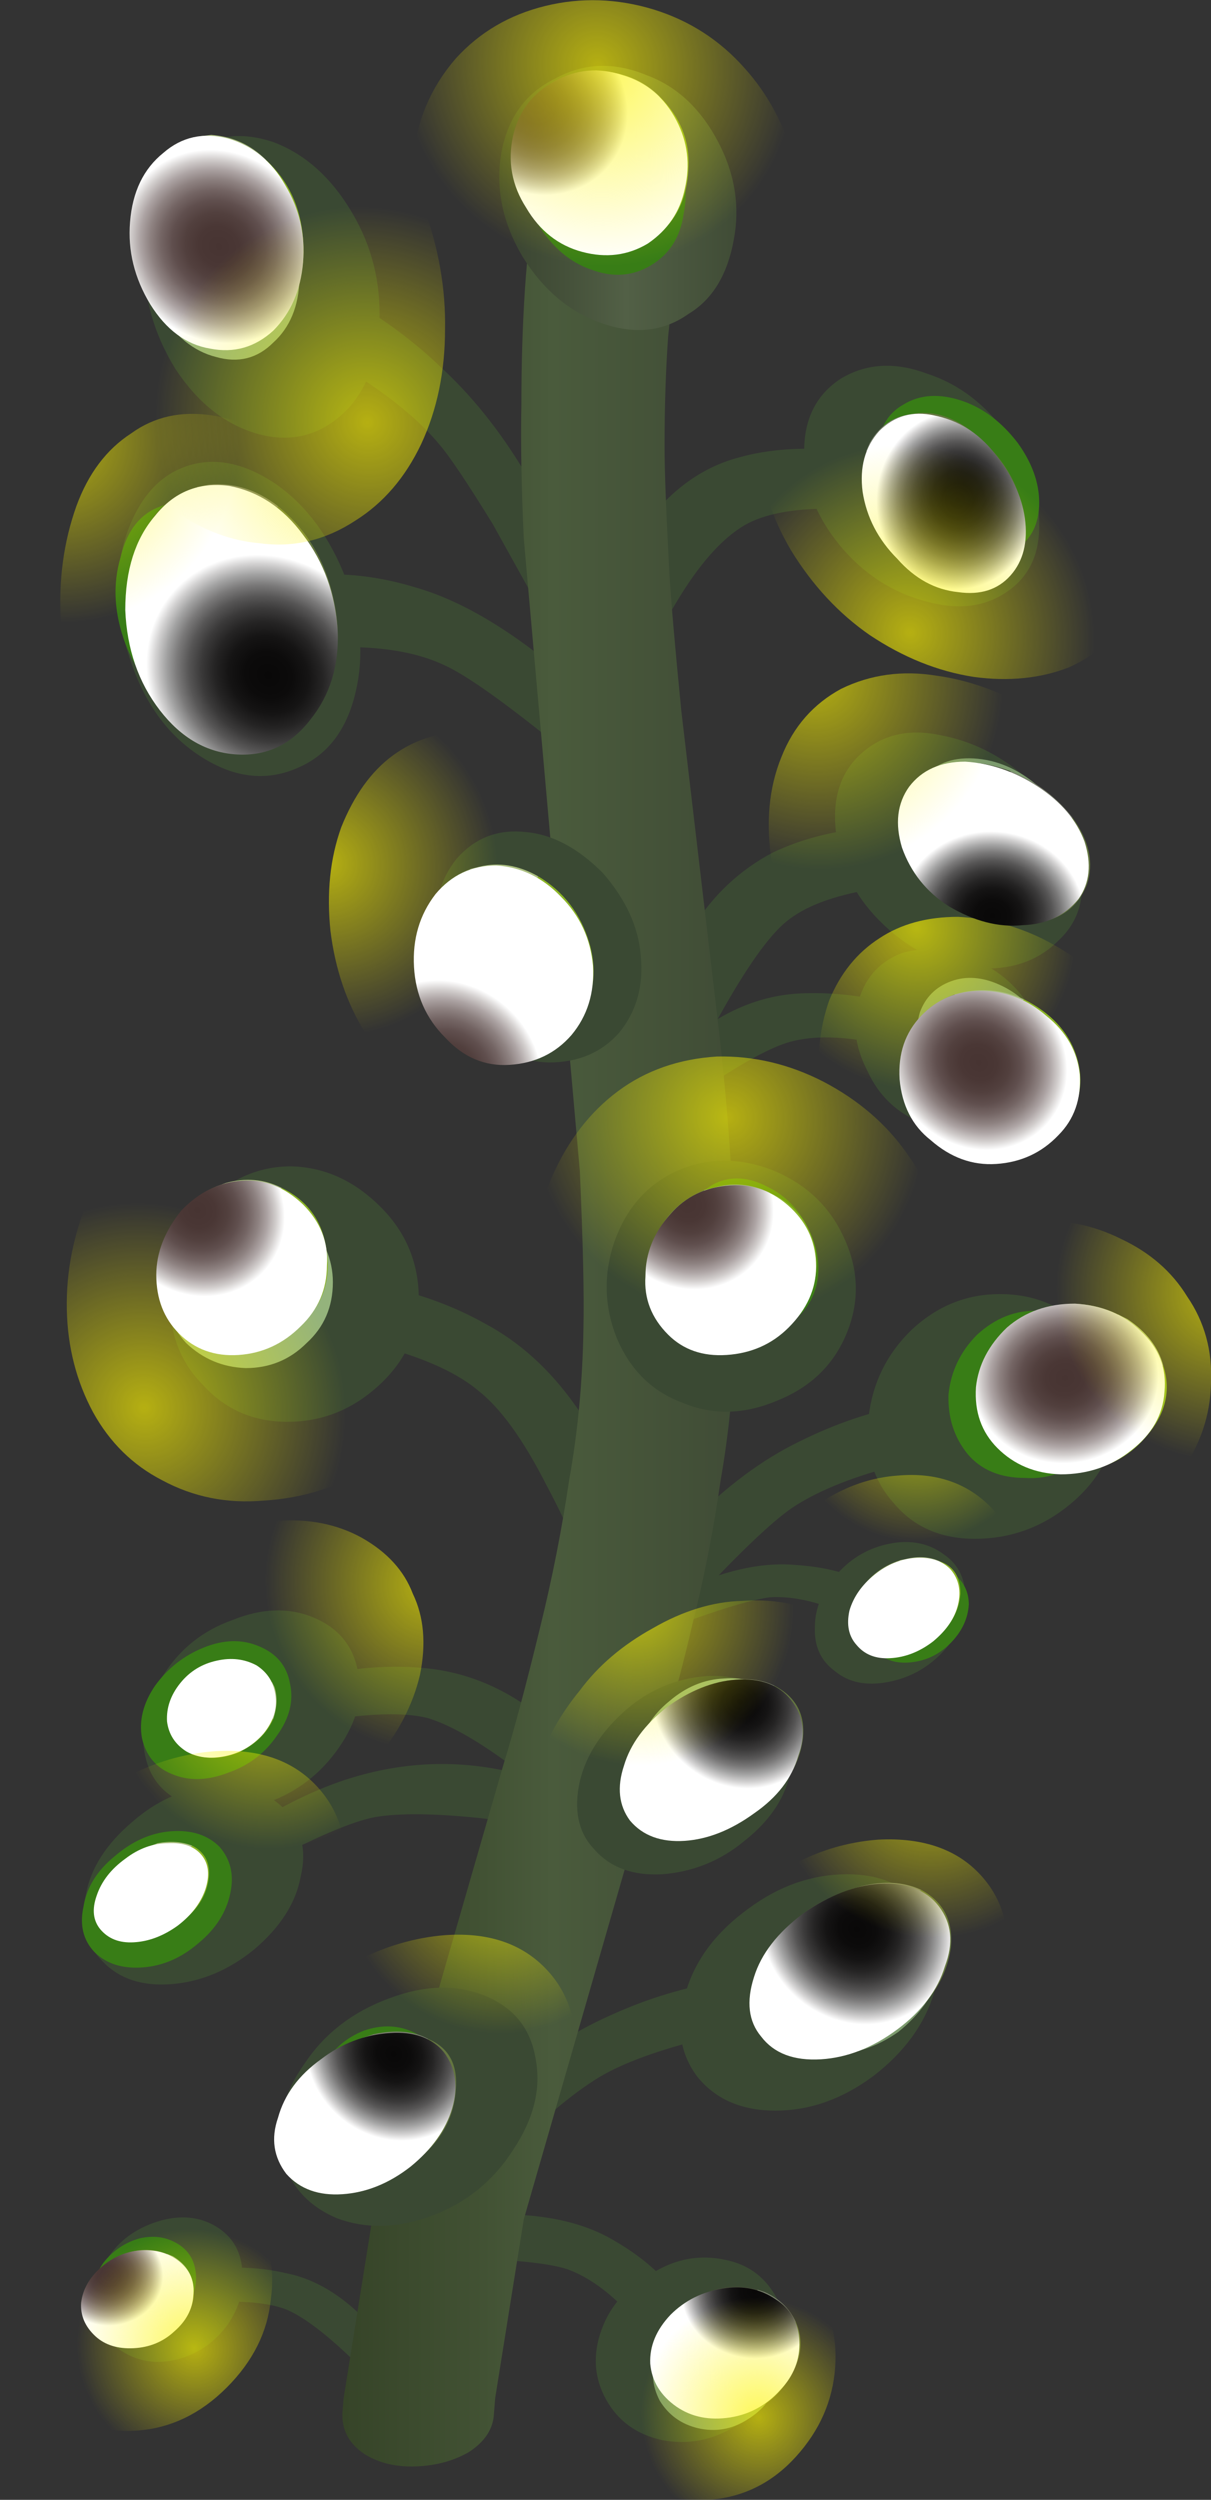 <?xml version="1.0" encoding="iso-8859-1"?>
<!-- Generator: Adobe Illustrator 15.1.0, SVG Export Plug-In . SVG Version: 6.00 Build 0)  -->
<!DOCTYPE svg PUBLIC "-//W3C//DTD SVG 1.1//EN" "http://www.w3.org/Graphics/SVG/1.1/DTD/svg11.dtd">
<svg version="1.1" id="underground_x5F_bogwillow" xmlns="http://www.w3.org/2000/svg" xmlns:xlink="http://www.w3.org/1999/xlink"
	 x="0px" y="0px" width="50.75px" height="104.7px" viewBox="0 0 50.75 104.7" style="enable-background:new 0 0 50.75 104.7;"
	 xml:space="preserve">
<rect x="0" y="0" width="50.75" height="104.7" fill="#333333" stroke="none"/>
<symbol  id="FlashAICB_x2F_underground_x5F_bogwillow_x2F__x3C_Group_x3E_" viewBox="-0.02 -9.016 7.291 9.016">
	<g id="Layer_1_38_">
		<g>
			<g>
				<polygon style="fill-rule:evenodd;clip-rule:evenodd;fill:#879865;" points="3.3,-5.8 3.85,-4.7 4.2,-6.85 				"/>
				<path style="fill-rule:evenodd;clip-rule:evenodd;fill:#8BB526;" d="M3.85-4.7c0.8,1.667,1.417,2.883,1.85,3.65
					c0.933-0.867,1.45-1.967,1.55-3.3C7.317-5.217,7.2-6.017,6.9-6.75C6.6-7.483,6.15-8.033,5.55-8.4L4.2-6.85L3.85-4.7z"/>
				<path style="fill-rule:evenodd;clip-rule:evenodd;fill:#ABBF80;" d="M3-0.05L3.4,0c0.9-0.067,1.667-0.417,2.3-1.05
					C5.267-1.817,4.65-3.033,3.85-4.7L3-0.05z"/>
				<path style="fill-rule:evenodd;clip-rule:evenodd;fill:#758A46;" d="M3.3-5.8L0.4-2.3C0.9-0.967,1.767-0.217,3-0.05L3.85-4.7
					L3.3-5.8z"/>
				<path style="fill-rule:evenodd;clip-rule:evenodd;fill:#A0B378;" d="M2.05-8.2C0.917-7.333,0.267-6.1,0.1-4.5
					C0.067-3.7,0.167-2.967,0.4-2.3l2.9-3.5L2.05-8.2z"/>
				<path style="fill-rule:evenodd;clip-rule:evenodd;fill:#B0C584;" d="M4.5-8.85l-0.3,2L5.55-8.4C5.25-8.6,4.9-8.75,4.5-8.85z"/>
				<path style="fill-rule:evenodd;clip-rule:evenodd;fill:#8C9D69;" d="M4.15-8.9c-0.667-0.033-1.367,0.2-2.1,0.7L3.3-5.8l0.9-1.05
					l0.3-2L4.15-8.9z"/>
			</g>
			
				<use xlink:href="#FlashAICB_x2F_underground_x5F_bogwillow_x2F__x3C_Path_x3E_"  width="7.291" height="8.981" x="-0.02" y="-8.967" transform="matrix(1 0 0 1 0 -0.05)" style="overflow:visible;opacity:0.301;enable-background:new    ;"/>
		</g>
	</g>
</symbol>
<symbol  id="FlashAICB_x2F_underground_x5F_bogwillow_x2F__x3C_Group_x3E__x5F_0" viewBox="-0.009 -8.407 7.534 8.397">
	<g id="Layer_1_39_">
		<g>
			<g>
				<polygon style="fill-rule:evenodd;clip-rule:evenodd;fill:#879865;" points="3.6,-5.55 4,-4.45 4.6,-6.3 				"/>
				<path style="fill-rule:evenodd;clip-rule:evenodd;fill:#8BB526;" d="M4-4.45L5.2-0.5c1.066-0.633,1.783-1.567,2.15-2.8
					c0.233-0.8,0.233-1.567,0-2.3C7.15-6.333,6.767-6.933,6.2-7.4L4.6-6.3L4-4.45z"/>
				<path style="fill-rule:evenodd;clip-rule:evenodd;fill:#ABBF80;" d="M2.35-0.2l0.4,0.1c0.8,0.2,1.617,0.067,2.45-0.4L4-4.45
					C3.433-2.85,2.883-1.433,2.35-0.2z"/>
				<path style="fill-rule:evenodd;clip-rule:evenodd;fill:#758A46;" d="M3.6-5.55L0.15-3c0.333,1.433,1.067,2.367,2.2,2.8
					C2.883-1.433,3.433-2.85,4-4.45L3.6-5.55z"/>
				<path style="fill-rule:evenodd;clip-rule:evenodd;fill:#A0B378;" d="M2.6-8C1.4-7.467,0.617-6.5,0.25-5.1
					C0.083-4.433,0.05-3.733,0.15-3L3.6-5.55L2.6-8z"/>
				<path style="fill-rule:evenodd;clip-rule:evenodd;fill:#B0C584;" d="M5.15-8.05L4.6-6.3l1.6-1.1
					C5.933-7.667,5.583-7.883,5.15-8.05z"/>
				<path style="fill-rule:evenodd;clip-rule:evenodd;fill:#8C9D69;" d="M4.85-8.15C4.05-8.35,3.3-8.3,2.6-8l1,2.45l1-0.75
					l0.55-1.75L4.85-8.15z"/>
			</g>
			
				<use xlink:href="#FlashAICB_x2F_underground_x5F_bogwillow_x2F__x3C_Path_x3E__x5F_3"  width="7.518" height="8.357" x="-0.009" y="-8.357" transform="matrix(1 0 0 1 0 -0.05)" style="overflow:visible;opacity:0.301;enable-background:new    ;"/>
		</g>
	</g>
</symbol>
<symbol  id="FlashAICB_x2F_underground_x5F_bogwillow_x2F__x3C_Group_x3E__x5F_1" viewBox="-0.009 -7.15 8.006 7.15">
	<g id="Layer_1_40_">
		<g>
			<g>
				<polygon style="fill-rule:evenodd;clip-rule:evenodd;fill:#879865;" points="2.85,-4.2 4,-3.85 2.95,-5.3 				"/>
				<path style="fill-rule:evenodd;clip-rule:evenodd;fill:#8BB526;" d="M4-3.85L7.85-2.6c0.333-1.033,0.1-2.017-0.7-2.95
					c-0.5-0.6-1.133-1.034-1.9-1.3c-0.7-0.233-1.433-0.3-2.2-0.2L2.95-5.3L4-3.85z"/>
				<path style="fill-rule:evenodd;clip-rule:evenodd;fill:#ABBF80;" d="M5.95-0.45l0.4-0.2c0.8-0.533,1.3-1.184,1.5-1.95L4-3.85
					C4.733-2.783,5.383-1.65,5.95-0.45z"/>
				<path style="fill-rule:evenodd;clip-rule:evenodd;fill:#758A46;" d="M2.85-4.2c-0.1,1.367-0.267,2.633-0.5,3.8
					c1.2,0.533,2.4,0.517,3.6-0.05C5.383-1.65,4.733-2.783,4-3.85L2.85-4.2z"/>
				<path style="fill-rule:evenodd;clip-rule:evenodd;fill:#A0B378;" d="M0.35-4.8C-0.083-3.7,0.1-2.633,0.9-1.6
					c0.333,0.467,0.817,0.867,1.45,1.2c0.233-1.167,0.4-2.434,0.5-3.8C2.083-4.433,1.25-4.633,0.35-4.8z"/>
				<path style="fill-rule:evenodd;clip-rule:evenodd;fill:#B0C584;" d="M1.9-6.65L2.95-5.3l0.1-1.75
					C2.517-6.917,2.133-6.783,1.9-6.65z"/>
				<path style="fill-rule:evenodd;clip-rule:evenodd;fill:#8C9D69;" d="M1.6-6.45C1-6.083,0.583-5.533,0.35-4.8
					c0.9,0.167,1.733,0.367,2.5,0.6l0.1-1.1L1.9-6.65L1.6-6.45z"/>
			</g>
			
				<use xlink:href="#FlashAICB_x2F_underground_x5F_bogwillow_x2F__x3C_Path_x3E__x5F_4"  width="7.926" height="7.15" x="-0.009" y="-7.15" style="overflow:visible;opacity:0.301;enable-background:new    ;"/>
		</g>
	</g>
</symbol>
<symbol  id="FlashAICB_x2F_underground_x5F_bogwillow_x2F__x3C_Group_x3E__x5F_10" viewBox="-0.019 -6.871 8.054 6.871">
	<g id="Layer_1_49_">
		<g>
			<g>
				<polygon style="fill-rule:evenodd;clip-rule:evenodd;fill:#555A4C;" points="3.2,-4.1 4.1,-3.7 3.75,-5.15 				"/>
				<path style="fill-rule:evenodd;clip-rule:evenodd;fill:#647640;" d="M4.1-3.7l3.2,1.35c0.7-0.967,0.9-1.9,0.6-2.8
					C7.433-6.35,6.35-6.9,4.65-6.8l-0.9,1.65L4.1-3.7z"/>
				<path style="fill-rule:evenodd;clip-rule:evenodd;fill:#7A806D;" d="M4.7-0.4l0.45-0.2C6.017-1.033,6.733-1.617,7.3-2.35
					L4.1-3.7C4.367-2.6,4.567-1.5,4.7-0.4z"/>
				<path style="fill-rule:evenodd;clip-rule:evenodd;fill:#454B39;" d="M3.2-4.1L1.3-0.45C2.233,0.083,3.367,0.1,4.7-0.4
					C4.567-1.5,4.367-2.6,4.1-3.7L3.2-4.1z"/>
				<path style="fill-rule:evenodd;clip-rule:evenodd;fill:#6E7462;" d="M1-4.85c-0.867,1.133-1.1,2.2-0.7,3.2
					c0.2,0.533,0.534,0.933,1,1.2L3.2-4.1C2-4.533,1.267-4.783,1-4.85z"/>
				<path style="fill-rule:evenodd;clip-rule:evenodd;fill:#7F8671;" d="M3.35-6.55l0.4,1.4l0.9-1.65
					C4.05-6.733,3.617-6.65,3.35-6.55z"/>
				<path style="fill-rule:evenodd;clip-rule:evenodd;fill:#5A5F50;" d="M3-6.4C2.2-6.033,1.533-5.517,1-4.85
					C1.267-4.783,2-4.533,3.2-4.1l0.55-1.05l-0.4-1.4L3-6.4z"/>
			</g>
			
				<use xlink:href="#FlashAICB_x2F_underground_x5F_bogwillow_x2F__x3C_Path_x3E__x5F_13"  width="7.995" height="6.871" x="-0.019" y="-6.871" style="overflow:visible;opacity:0.301;enable-background:new    ;"/>
		</g>
	</g>
</symbol>
<symbol  id="FlashAICB_x2F_underground_x5F_bogwillow_x2F__x3C_Group_x3E__x5F_11" viewBox="-0.003 -5.497 6.303 5.52">
	<g id="Layer_1_50_">
		<g>
			<g>
				<polygon style="fill-rule:evenodd;clip-rule:evenodd;fill:#555A4C;" points="2.3,-3.35 3.15,-2.9 2.55,-4.15 				"/>
				<path style="fill-rule:evenodd;clip-rule:evenodd;fill:#647640;" d="M3.15-2.9L6.1-1.45c0.333-0.767,0.25-1.533-0.25-2.3
					c-0.6-1.067-1.567-1.633-2.9-1.7l-0.4,1.3L3.15-2.9z"/>
				<path style="fill-rule:evenodd;clip-rule:evenodd;fill:#7A806D;" d="M4.5-0.1l0.3-0.1c0.6-0.267,1.034-0.683,1.3-1.25L3.15-2.9
					C3.25-2.7,3.7-1.767,4.5-0.1z"/>
				<path style="fill-rule:evenodd;clip-rule:evenodd;fill:#454B39;" d="M2.3-3.35L1.65-0.6C2.55,0,3.5,0.167,4.5-0.1
					C3.7-1.767,3.25-2.7,3.15-2.9L2.3-3.35z"/>
				<path style="fill-rule:evenodd;clip-rule:evenodd;fill:#6E7462;" d="M0.45-4.15c-0.5,0.8-0.467,1.633,0.1,2.5
					c0.3,0.467,0.667,0.816,1.1,1.05L2.3-3.35L0.45-4.15z"/>
				<path style="fill-rule:evenodd;clip-rule:evenodd;fill:#7F8671;" d="M1.95-5.3l0.6,1.15l0.4-1.3C2.65-5.45,2.317-5.4,1.95-5.3z"
					/>
				<path style="fill-rule:evenodd;clip-rule:evenodd;fill:#5A5F50;" d="M1.7-5.2C1.133-5,0.717-4.65,0.45-4.15l1.85,0.8l0.25-0.8
					L1.95-5.3L1.7-5.2z"/>
			</g>
			
				<use xlink:href="#FlashAICB_x2F_underground_x5F_bogwillow_x2F__x3C_Path_x3E__x5F_14"  width="6.255" height="5.494" x="-0.003" y="-5.497" style="overflow:visible;opacity:0.301;enable-background:new    ;"/>
		</g>
	</g>
</symbol>
<symbol  id="FlashAICB_x2F_underground_x5F_bogwillow_x2F__x3C_Group_x3E__x5F_12" viewBox="-0.026 -6.76 7.691 6.78">
	<g id="Layer_1_51_">
		<g>
			<g>
				<polygon style="fill-rule:evenodd;clip-rule:evenodd;fill:#555A4C;" points="3.2,-4.45 4,-3.5 3.95,-5 				"/>
				<path style="fill-rule:evenodd;clip-rule:evenodd;fill:#647640;" d="M4-3.5l2.45,3.25c0.9-0.467,1.3-1.2,1.2-2.2
					c-0.167-1.333-1-2.483-2.5-3.45L3.95-5L4-3.5z"/>
				<path style="fill-rule:evenodd;clip-rule:evenodd;fill:#7A806D;" d="M3.7-0.25L4.15-0.1c0.934,0.2,1.7,0.15,2.3-0.15L4-3.5
					C3.933-2.033,3.833-0.95,3.7-0.25z"/>
				<path style="fill-rule:evenodd;clip-rule:evenodd;fill:#454B39;" d="M3.2-4.45l-2.5,1.9c0.767,1.133,1.767,1.9,3,2.3
					C3.833-0.95,3.933-2.033,4-3.5L3.2-4.45z"/>
				<path style="fill-rule:evenodd;clip-rule:evenodd;fill:#6E7462;" d="M1.45-6.45C0.45-6.05,0-5.3,0.1-4.2
					c0.033,0.434,0.233,0.983,0.6,1.65l2.5-1.9L1.45-6.45z"/>
				<polygon style="fill-rule:evenodd;clip-rule:evenodd;fill:#7F8671;" points="3.9,-6.45 3.95,-5 5.15,-5.9 				"/>
				<path style="fill-rule:evenodd;clip-rule:evenodd;fill:#5A5F50;" d="M3.55-6.55c-0.767-0.133-1.466-0.1-2.1,0.1l1.75,2L3.95-5
					L3.9-6.45L3.55-6.55z"/>
			</g>
			
				<use xlink:href="#FlashAICB_x2F_underground_x5F_bogwillow_x2F__x3C_Path_x3E__x5F_15"  width="7.668" height="6.769" x="-0.026" y="-6.76" style="overflow:visible;opacity:0.301;enable-background:new    ;"/>
		</g>
	</g>
</symbol>
<symbol  id="FlashAICB_x2F_underground_x5F_bogwillow_x2F__x3C_Group_x3E__x5F_13" viewBox="-0.012 -6.809 7.628 6.822">
	<g id="Layer_1_52_">
		<g>
			<g>
				<polygon style="fill-rule:evenodd;clip-rule:evenodd;fill:#555A4C;" points="3.25,-4.45 3.95,-3.5 4,-5.05 				"/>
				<path style="fill-rule:evenodd;clip-rule:evenodd;fill:#647640;" d="M3.95-3.5l2.5,3.2C7.317-0.667,7.7-1.383,7.6-2.45
					C7.5-3.883,6.7-5.033,5.2-5.9L4-5.05L3.95-3.5z"/>
				<path style="fill-rule:evenodd;clip-rule:evenodd;fill:#7A806D;" d="M3.7-0.25L4.15-0.1c0.934,0.2,1.7,0.133,2.3-0.2l-2.5-3.2
					C3.883-2.033,3.8-0.95,3.7-0.25z"/>
				<path style="fill-rule:evenodd;clip-rule:evenodd;fill:#454B39;" d="M3.25-4.45L0.7-2.55c0.733,1.133,1.733,1.9,3,2.3
					c0.1-0.7,0.183-1.783,0.25-3.25L3.25-4.45z"/>
				<path style="fill-rule:evenodd;clip-rule:evenodd;fill:#6E7462;" d="M1.6-6.5C0.533-6.1,0.033-5.333,0.1-4.2
					c0.066,0.534,0.267,1.083,0.6,1.65l2.55-1.9L1.6-6.5z"/>
				<path style="fill-rule:evenodd;clip-rule:evenodd;fill:#7F8671;" d="M4.05-6.45L4-5.05L5.2-5.9
					C4.967-6.067,4.583-6.25,4.05-6.45z"/>
				<path style="fill-rule:evenodd;clip-rule:evenodd;fill:#5A5F50;" d="M3.7-6.55C2.933-6.75,2.233-6.733,1.6-6.5l1.65,2.05L4-5.05
					l0.05-1.4L3.7-6.55z"/>
			</g>
			
				<use xlink:href="#FlashAICB_x2F_underground_x5F_bogwillow_x2F__x3C_Path_x3E__x5F_16"  width="7.601" height="6.77" x="-0.012" y="-6.809" style="overflow:visible;opacity:0.301;enable-background:new    ;"/>
		</g>
	</g>
</symbol>
<symbol  id="FlashAICB_x2F_underground_x5F_bogwillow_x2F__x3C_Group_x3E__x5F_14" viewBox="0.013 -7.536 6.877 7.544">
	<g id="Layer_1_53_">
		<g>
			<g>
				<path style="fill-rule:evenodd;clip-rule:evenodd;fill:#555A4C;" d="M4.2-4.9L3.7-3.8l1.5-1.05C4.967-4.883,4.633-4.9,4.2-4.9z"
					/>
				<path style="fill-rule:evenodd;clip-rule:evenodd;fill:#647640;" d="M3.7-3.8L2.05-0.05C3.017,0.15,3.967-0.167,4.9-1
					c1.267-1.1,1.9-2.367,1.9-3.8L5.2-4.85L3.7-3.8z"/>
				<path style="fill-rule:evenodd;clip-rule:evenodd;fill:#7A806D;" d="M0.2-1.6l0.15,0.35c0.4,0.7,0.967,1.1,1.7,1.2L3.7-3.8
					L0.2-1.6z"/>
				<path style="fill-rule:evenodd;clip-rule:evenodd;fill:#454B39;" d="M4.2-4.9c-1.133,0-2.284-0.05-3.45-0.15
					C0.017-3.817-0.167-2.667,0.2-1.6l3.5-2.2L4.2-4.9z"/>
				<path style="fill-rule:evenodd;clip-rule:evenodd;fill:#6E7462;" d="M5.25-7.25c-1-0.333-2.05-0.1-3.15,0.7
					c-0.5,0.367-0.95,0.867-1.35,1.5C1.917-4.95,3.067-4.9,4.2-4.9L5.25-7.25z"/>
				<path style="fill-rule:evenodd;clip-rule:evenodd;fill:#7F8671;" d="M6.65-5.85l-1.45,1L6.8-4.8C6.8-5.2,6.75-5.55,6.65-5.85z"
					/>
				<path style="fill-rule:evenodd;clip-rule:evenodd;fill:#5A5F50;" d="M6.55-6.15c-0.333-0.6-0.767-0.967-1.3-1.1L4.2-4.9
					c0.433,0,0.767,0.017,1,0.05l1.45-1L6.55-6.15z"/>
			</g>
			
				<use xlink:href="#FlashAICB_x2F_underground_x5F_bogwillow_x2F__x3C_Path_x3E__x5F_17"  width="6.877" height="7.509" x="0.013" y="-7.487" transform="matrix(1 0 0 1 0 -0.05)" style="overflow:visible;opacity:0.301;enable-background:new    ;"/>
		</g>
	</g>
</symbol>
<symbol  id="FlashAICB_x2F_underground_x5F_bogwillow_x2F__x3C_Group_x3E__x5F_15" viewBox="0 -7.359 7.186 7.345">
	<g id="Layer_1_54_">
		<g>
			<g>
				<polygon style="fill-rule:evenodd;clip-rule:evenodd;fill:#879865;" points="3.35,-4.95 3.8,-3.95 4.25,-5.55 				"/>
				<path style="fill-rule:evenodd;clip-rule:evenodd;fill:#8BB526;" d="M3.8-3.95c0.3,0.633,0.784,1.833,1.45,3.6
					c1.033-0.5,1.65-1.3,1.85-2.4c0.3-1.533-0.184-2.767-1.45-3.7l-1.4,0.9L3.8-3.95z"/>
				<path style="fill-rule:evenodd;clip-rule:evenodd;fill:#ABBF80;" d="M2.5-0.3c0.1,0.033,0.233,0.083,0.4,0.15
					c0.833,0.233,1.617,0.167,2.35-0.2C4.583-2.117,4.1-3.317,3.8-3.95C3.467-2.783,3.033-1.567,2.5-0.3z"/>
				<path style="fill-rule:evenodd;clip-rule:evenodd;fill:#758A46;" d="M3.35-4.95L0.25-2.9C0.65-1.633,1.4-0.767,2.5-0.3
					c0.533-1.267,0.967-2.483,1.3-3.65L3.35-4.95z"/>
				<path style="fill-rule:evenodd;clip-rule:evenodd;fill:#A0B378;" d="M2.15-7.05c-1.1,0.433-1.767,1.233-2,2.4
					C0.05-4.083,0.083-3.5,0.25-2.9l3.1-2.05L2.15-7.05z"/>
				<polygon style="fill-rule:evenodd;clip-rule:evenodd;fill:#B0C584;" points="4.55,-7 4.25,-5.55 5.65,-6.45 				"/>
				<path style="fill-rule:evenodd;clip-rule:evenodd;fill:#8C9D69;" d="M4.25-7.1c-0.733-0.2-1.433-0.183-2.1,0.05l1.2,2.1l0.9-0.6
					L4.55-7L4.25-7.1z"/>
			</g>
			
				<use xlink:href="#FlashAICB_x2F_underground_x5F_bogwillow_x2F__x3C_Path_x3E__x5F_29"  width="7.158" height="7.317" y="-7.309" transform="matrix(1 0 0 1 0 -0.05)" style="overflow:visible;opacity:0.301;enable-background:new    ;"/>
		</g>
	</g>
</symbol>
<symbol  id="FlashAICB_x2F_underground_x5F_bogwillow_x2F__x3C_Group_x3E__x5F_16" viewBox="-0.009 -7.159 7.175 7.146">
	<g id="Layer_1_55_">
		<g>
			<g>
				<polygon style="fill-rule:evenodd;clip-rule:evenodd;fill:#879865;" points="3.3,-4.75 3.75,-3.75 4.2,-5.35 				"/>
				<path style="fill-rule:evenodd;clip-rule:evenodd;fill:#8BB526;" d="M3.75-3.75C4.117-3.017,4.6-1.883,5.2-0.35
					c1-0.433,1.633-1.2,1.9-2.3c0.133-0.667,0.066-1.333-0.2-2c-0.267-0.633-0.7-1.167-1.3-1.6l-1.4,0.9L3.75-3.75z"/>
				<path style="fill-rule:evenodd;clip-rule:evenodd;fill:#ABBF80;" d="M2.45-0.25l0.4,0.1c0.8,0.233,1.583,0.167,2.35-0.2
					c-0.6-1.533-1.083-2.667-1.45-3.4C3.35-2.45,2.917-1.283,2.45-0.25z"/>
				<path style="fill-rule:evenodd;clip-rule:evenodd;fill:#758A46;" d="M3.3-4.75l-3.05,2c0.333,1.2,1.067,2.033,2.2,2.5
					c0.466-1.033,0.9-2.2,1.3-3.5L3.3-4.75z"/>
				<path style="fill-rule:evenodd;clip-rule:evenodd;fill:#A0B378;" d="M2.1-6.85C1-6.483,0.35-5.7,0.15-4.5
					c-0.133,0.567-0.1,1.15,0.1,1.75l3.05-2C2.967-5.517,2.567-6.217,2.1-6.85z"/>
				<path style="fill-rule:evenodd;clip-rule:evenodd;fill:#B0C584;" d="M4.55-6.85L4.2-5.35l1.4-0.9
					C5.3-6.517,4.95-6.717,4.55-6.85z"/>
				<path style="fill-rule:evenodd;clip-rule:evenodd;fill:#8C9D69;" d="M4.2-6.95c-0.733-0.2-1.434-0.167-2.1,0.1
					c0.467,0.633,0.867,1.333,1.2,2.1l0.9-0.6l0.35-1.5L4.2-6.95z"/>
			</g>
			
				<use xlink:href="#FlashAICB_x2F_underground_x5F_bogwillow_x2F__x3C_Path_x3E__x5F_30"  width="7.159" height="7.118" x="-0.009" y="-7.11" transform="matrix(1 0 0 1 0 -0.05)" style="overflow:visible;opacity:0.301;enable-background:new    ;"/>
		</g>
	</g>
</symbol>
<symbol  id="FlashAICB_x2F_underground_x5F_bogwillow_x2F__x3C_Group_x3E__x5F_2" viewBox="-0.009 -7.258 7.584 7.287">
	<g id="Layer_1_41_">
		<g>
			<g>
				<polygon style="fill-rule:evenodd;clip-rule:evenodd;fill:#879865;" points="3.6,-4.75 4,-3.75 4.65,-5.35 				"/>
				<path style="fill-rule:evenodd;clip-rule:evenodd;fill:#8BB526;" d="M4-3.75l1.2,3.4C6.333-0.917,7.067-1.7,7.4-2.7
					c0.233-0.7,0.233-1.383,0-2.05c-0.2-0.633-0.583-1.167-1.15-1.6l-1.6,1L4-3.75z"/>
				<path style="fill-rule:evenodd;clip-rule:evenodd;fill:#ABBF80;" d="M2.3-0.15l0.4,0.1c0.867,0.167,1.7,0.066,2.5-0.3L4-3.75
					C3.433-2.417,2.867-1.217,2.3-0.15z"/>
				<path style="fill-rule:evenodd;clip-rule:evenodd;fill:#758A46;" d="M3.6-4.75l-3.45,2.2c0.267,1.167,0.983,1.966,2.15,2.4
					C2.867-1.217,3.433-2.417,4-3.75L3.6-4.75z"/>
				<path style="fill-rule:evenodd;clip-rule:evenodd;fill:#A0B378;" d="M2.6-6.9C1.4-6.467,0.617-5.617,0.25-4.35
					c-0.167,0.533-0.2,1.133-0.1,1.8l3.45-2.2C3.333-5.45,3-6.167,2.6-6.9z"/>
				<path style="fill-rule:evenodd;clip-rule:evenodd;fill:#B0C584;" d="M5.2-6.9L4.65-5.35l1.6-1C5.883-6.583,5.533-6.767,5.2-6.9z
					"/>
				<path style="fill-rule:evenodd;clip-rule:evenodd;fill:#8C9D69;" d="M4.85-7C4.083-7.2,3.333-7.167,2.6-6.9
					c0.4,0.733,0.733,1.45,1,2.15l1.05-0.6L5.2-6.9L4.85-7z"/>
			</g>
			
				<use xlink:href="#FlashAICB_x2F_underground_x5F_bogwillow_x2F__x3C_Path_x3E__x5F_5"  width="7.568" height="7.258" x="-0.009" y="-7.258" style="overflow:visible;opacity:0.301;enable-background:new    ;"/>
		</g>
	</g>
</symbol>
<symbol  id="FlashAICB_x2F_underground_x5F_bogwillow_x2F__x3C_Group_x3E__x5F_3" viewBox="-0.007 -4.254 4.707 4.234">
	<g id="Layer_1_42_">
		<g>
			<g>
				<polygon style="fill-rule:evenodd;clip-rule:evenodd;fill:#879865;" points="2,-2.8 2.45,-2.2 2.5,-3.15 				"/>
				<path style="fill-rule:evenodd;clip-rule:evenodd;fill:#8BB526;" d="M2.45-2.2l1.4,2C4.417-0.4,4.7-0.85,4.7-1.55
					C4.633-2.417,4.15-3.133,3.25-3.7L2.5-3.15L2.45-2.2z"/>
				<path style="fill-rule:evenodd;clip-rule:evenodd;fill:#ABBF80;" d="M2.15-0.15L2.4-0.1C2.933,0.033,3.417,0,3.85-0.2l-1.4-2
					C2.417-1.567,2.317-0.883,2.15-0.15z"/>
				<path style="fill-rule:evenodd;clip-rule:evenodd;fill:#758A46;" d="M2-2.8L0.4-1.6c0.367,0.7,0.95,1.184,1.75,1.45
					c0.167-0.733,0.267-1.417,0.3-2.05L2-2.8z"/>
				<path style="fill-rule:evenodd;clip-rule:evenodd;fill:#A0B378;" d="M1-4.05c-0.633,0.2-0.95,0.667-0.95,1.4
					C0.117-2.25,0.233-1.9,0.4-1.6L2-2.8L1-4.05z"/>
				<polygon style="fill-rule:evenodd;clip-rule:evenodd;fill:#B0C584;" points="2.5,-4.05 2.5,-3.15 3.25,-3.7 				"/>
				<path style="fill-rule:evenodd;clip-rule:evenodd;fill:#8C9D69;" d="M2.3-4.1C1.833-4.233,1.4-4.217,1-4.05L2-2.8l0.5-0.35v-0.9
					L2.3-4.1z"/>
			</g>
			
				<use xlink:href="#FlashAICB_x2F_underground_x5F_bogwillow_x2F__x3C_Path_x3E__x5F_6"  width="4.664" height="4.208" x="-0.007" y="-4.254" style="overflow:visible;opacity:0.301;enable-background:new    ;"/>
		</g>
	</g>
</symbol>
<symbol  id="FlashAICB_x2F_underground_x5F_bogwillow_x2F__x3C_Group_x3E__x5F_4" viewBox="-0.004 -4.174 4.593 4.141">
	<g id="Layer_1_43_">
		<g>
			<g>
				<polygon style="fill-rule:evenodd;clip-rule:evenodd;fill:#879865;" points="1.55,-2.15 2.2,-2.25 1.2,-2.75 				"/>
				<path style="fill-rule:evenodd;clip-rule:evenodd;fill:#8BB526;" d="M2.2-2.25l2.25-0.3C4.183-3.15,3.7-3.617,3-3.95
					C2.033-4.317,1.25-4.233,0.65-3.7L1.2-2.75L2.2-2.25z"/>
				<path style="fill-rule:evenodd;clip-rule:evenodd;fill:#ABBF80;" d="M4.4-1l0.1-0.2c0.133-0.4,0.117-0.85-0.05-1.35L2.2-2.25
					L4.4-1z"/>
				<path style="fill-rule:evenodd;clip-rule:evenodd;fill:#758A46;" d="M1.55-2.15l1.25,2.1C3.567-0.117,4.1-0.433,4.4-1L2.2-2.25
					L1.55-2.15z"/>
				<path style="fill-rule:evenodd;clip-rule:evenodd;fill:#A0B378;" d="M0.2-1.85c0.233,0.7,0.716,1.217,1.45,1.55
					C1.983-0.133,2.367-0.05,2.8-0.05l-1.25-2.1L0.2-1.85z"/>
				<path style="fill-rule:evenodd;clip-rule:evenodd;fill:#B0C584;" d="M0.25-3.2L1.2-2.75L0.65-3.7C0.483-3.567,0.35-3.4,0.25-3.2
					z"/>
				<path style="fill-rule:evenodd;clip-rule:evenodd;fill:#8C9D69;" d="M0.15-3.05c-0.1,0.433-0.083,0.833,0.05,1.2l1.35-0.3
					L1.2-2.75L0.25-3.2L0.15-3.05z"/>
			</g>
			
				<use xlink:href="#FlashAICB_x2F_underground_x5F_bogwillow_x2F__x3C_Path_x3E__x5F_7"  width="4.568" height="4.133" x="-0.004" y="-4.167" style="overflow:visible;opacity:0.301;enable-background:new    ;"/>
		</g>
	</g>
</symbol>
<symbol  id="FlashAICB_x2F_underground_x5F_bogwillow_x2F__x3C_Group_x3E__x5F_5" viewBox="-0.02 -4.204 4.831 4.21">
	<g id="Layer_1_44_">
		<g>
			<g>
				<polygon style="fill-rule:evenodd;clip-rule:evenodd;fill:#879865;" points="2,-2.75 2.5,-2.2 2.5,-3.1 				"/>
				<path style="fill-rule:evenodd;clip-rule:evenodd;fill:#8BB526;" d="M2.5-2.2l1.6,2.05C4.633-0.417,4.867-0.867,4.8-1.5
					C4.7-2.367,4.167-3.083,3.2-3.65L2.5-3.1V-2.2z"/>
				<path style="fill-rule:evenodd;clip-rule:evenodd;fill:#ABBF80;" d="M2.4-0.15l0.25,0.1c0.533,0.1,1.017,0.066,1.45-0.1L2.5-2.2
					L2.4-0.15z"/>
				<path style="fill-rule:evenodd;clip-rule:evenodd;fill:#758A46;" d="M2-2.75L0.5-1.6c0.433,0.7,1.067,1.184,1.9,1.45L2.5-2.2
					L2-2.75z"/>
				<path style="fill-rule:evenodd;clip-rule:evenodd;fill:#A0B378;" d="M0.9-4C0.267-3.767,0-3.3,0.1-2.6
					c0.066,0.434,0.2,0.767,0.4,1L2-2.75L0.9-4z"/>
				<polygon style="fill-rule:evenodd;clip-rule:evenodd;fill:#B0C584;" points="2.45,-4 2.5,-3.1 3.2,-3.65 				"/>
				<path style="fill-rule:evenodd;clip-rule:evenodd;fill:#8C9D69;" d="M2.2-4.05C1.667-4.15,1.233-4.133,0.9-4L2-2.75L2.5-3.1
					L2.45-4L2.2-4.05z"/>
			</g>
			
				<use xlink:href="#FlashAICB_x2F_underground_x5F_bogwillow_x2F__x3C_Path_x3E__x5F_8"  width="4.79" height="4.158" x="-0.02" y="-4.204" style="overflow:visible;opacity:0.301;enable-background:new    ;"/>
		</g>
	</g>
</symbol>
<symbol  id="FlashAICB_x2F_underground_x5F_bogwillow_x2F__x3C_Group_x3E__x5F_6" viewBox="-0.004 -4.104 4.723 4.123">
	<g id="Layer_1_45_">
		<g>
			<g>
				<polygon style="fill-rule:evenodd;clip-rule:evenodd;fill:#879865;" points="1.7,-2.45 2.35,-2.2 1.75,-3.05 				"/>
				<path style="fill-rule:evenodd;clip-rule:evenodd;fill:#8BB526;" d="M2.35-2.2l2.3,0.95C4.817-1.883,4.683-2.467,4.25-3
					C3.683-3.767,2.9-4.117,1.9-4.05l-0.15,1L2.35-2.2z"/>
				<path style="fill-rule:evenodd;clip-rule:evenodd;fill:#ABBF80;" d="M3.6-0.15l0.25-0.1c0.433-0.267,0.7-0.6,0.8-1L2.35-2.2
					L3.6-0.15z"/>
				<path style="fill-rule:evenodd;clip-rule:evenodd;fill:#758A46;" d="M1.7-2.45L1.5-0.3c0.7,0.367,1.4,0.417,2.1,0.15L2.35-2.2
					L1.7-2.45z"/>
				<path style="fill-rule:evenodd;clip-rule:evenodd;fill:#A0B378;" d="M0.2-2.9c-0.267,0.566-0.15,1.183,0.35,1.85
					C0.783-0.783,1.1-0.533,1.5-0.3l0.2-2.15L0.2-2.9z"/>
				<polygon style="fill-rule:evenodd;clip-rule:evenodd;fill:#B0C584;" points="1.2,-3.9 1.75,-3.05 1.9,-4.05 				"/>
				<path style="fill-rule:evenodd;clip-rule:evenodd;fill:#8C9D69;" d="M1-3.8C0.6-3.567,0.333-3.267,0.2-2.9l1.5,0.45l0.05-0.6
					L1.2-3.9L1-3.8z"/>
			</g>
			
				<use xlink:href="#FlashAICB_x2F_underground_x5F_bogwillow_x2F__x3C_Path_x3E__x5F_9"  width="4.717" height="4.108" x="-0.004" y="-4.104" style="overflow:visible;opacity:0.301;enable-background:new    ;"/>
		</g>
	</g>
</symbol>
<symbol  id="FlashAICB_x2F_underground_x5F_bogwillow_x2F__x3C_Group_x3E__x5F_7" viewBox="0.002 -7.739 7.455 7.739">
	<g id="Layer_1_46_">
		<g>
			<g>
				<polygon style="fill-rule:evenodd;clip-rule:evenodd;fill:#879865;" points="3.2,-4.95 3.9,-4.05 4.05,-5.9 				"/>
				<path style="fill-rule:evenodd;clip-rule:evenodd;fill:#8BB526;" d="M3.9-4.05L6.25-1.1c0.867-0.867,1.267-1.867,1.2-3
					C7.383-5.7,6.667-6.8,5.3-7.4L4.05-5.9L3.9-4.05z"/>
				<path style="fill-rule:evenodd;clip-rule:evenodd;fill:#ABBF80;" d="M3.55,0L4-0.05C4.9-0.15,5.65-0.5,6.25-1.1L3.9-4.05L3.55,0
					z"/>
				<path style="fill-rule:evenodd;clip-rule:evenodd;fill:#758A46;" d="M3.2-4.95L0.6-1.7C1.233-0.633,2.217-0.067,3.55,0L3.9-4.05
					L3.2-4.95z"/>
				<path style="fill-rule:evenodd;clip-rule:evenodd;fill:#A0B378;" d="M1.75-6.8C0.717-5.967,0.167-4.867,0.1-3.5
					c0,0.633,0.167,1.233,0.5,1.8l2.6-3.25L1.75-6.8z"/>
				<path style="fill-rule:evenodd;clip-rule:evenodd;fill:#B0C584;" d="M5-6.2L4.9-4.5L6.15-6C5.683-6.133,5.3-6.2,5-6.2z"/>
				<path style="fill-rule:evenodd;clip-rule:evenodd;fill:#8C9D69;" d="M4.65-6.2C3.917-6.167,3.233-5.883,2.6-5.35l1.55,1.8
					L4.9-4.5L5-6.2H4.65z"/>
			</g>
			
				<use xlink:href="#FlashAICB_x2F_underground_x5F_bogwillow_x2F__x3C_Path_x3E__x5F_10"  width="7.415" height="7.739" x="0.002" y="-7.689" transform="matrix(1 0 0 1 0 -0.05)" style="overflow:visible;opacity:0.301;enable-background:new    ;"/>
		</g>
	</g>
</symbol>
<symbol  id="FlashAICB_x2F_underground_x5F_bogwillow_x2F__x3C_Group_x3E__x5F_8" viewBox="0 -11.306 8.907 11.325">
	<g id="Layer_1_47_">
		<g>
			<g>
				<polygon style="fill-rule:evenodd;clip-rule:evenodd;fill:#555A4C;" points="4.25,-7.4 4.7,-5.95 5.4,-8.55 				"/>
				<path style="fill-rule:evenodd;clip-rule:evenodd;fill:#647640;" d="M6.4-0.9c1.233-1,2.017-2.333,2.35-4
					c0.233-1.133,0.2-2.15-0.1-3.05C8.383-8.917,7.933-9.667,7.3-10.2L5.4-8.55l-0.7,2.6L6.4-0.9z"/>
				<path style="fill-rule:evenodd;clip-rule:evenodd;fill:#7A806D;" d="M4.7-5.95L3-0.1L3.5,0c1.033,0.1,2-0.2,2.9-0.9L4.7-5.95z"
					/>
				<path style="fill-rule:evenodd;clip-rule:evenodd;fill:#454B39;" d="M0.3-3.5C0.667-1.667,1.567-0.533,3-0.1l1.7-5.85L4.25-7.4
					L0.3-3.5z"/>
				<path style="fill-rule:evenodd;clip-rule:evenodd;fill:#6E7462;" d="M4.25-7.4L3-10.6c-0.733,0.434-1.3,1-1.7,1.7
					C0.8-8.2,0.45-7.35,0.25-6.35C0.083-5.417,0.1-4.467,0.3-3.5L4.25-7.4z"/>
				<path style="fill-rule:evenodd;clip-rule:evenodd;fill:#7F8671;" d="M6.05-10.95L5.4-8.55l1.9-1.65
					C7-10.467,6.583-10.717,6.05-10.95z"/>
				<path style="fill-rule:evenodd;clip-rule:evenodd;fill:#5A5F50;" d="M5.65-11.05C4.817-11.25,3.933-11.1,3-10.6l1.25,3.2
					L5.4-8.55l0.65-2.4L5.65-11.05z"/>
			</g>
			
				<use xlink:href="#FlashAICB_x2F_underground_x5F_bogwillow_x2F__x3C_Path_x3E__x5F_11"  width="8.907" height="11.292" y="-11.256" transform="matrix(1 0 0 1 0 -0.05)" style="overflow:visible;opacity:0.301;enable-background:new    ;"/>
		</g>
	</g>
</symbol>
<symbol  id="FlashAICB_x2F_underground_x5F_bogwillow_x2F__x3C_Group_x3E__x5F_9" viewBox="0.008 -7.409 8.457 7.403">
	<g id="Layer_1_48_">
		<g>
			<g>
				<polygon style="fill-rule:evenodd;clip-rule:evenodd;fill:#555A4C;" points="3.55,-4.9 4.4,-3.85 4.4,-5.5 				"/>
				<path style="fill-rule:evenodd;clip-rule:evenodd;fill:#647640;" d="M4.4-3.85L7.2-0.3c0.933-0.5,1.35-1.3,1.25-2.4
					c-0.2-1.5-1.133-2.75-2.8-3.75L4.4-5.5V-3.85z"/>
				<path style="fill-rule:evenodd;clip-rule:evenodd;fill:#7A806D;" d="M4.2-0.3l0.5,0.15C5.633,0.083,6.467,0.033,7.2-0.3
					L4.4-3.85C4.4-2.517,4.333-1.333,4.2-0.3z"/>
				<path style="fill-rule:evenodd;clip-rule:evenodd;fill:#454B39;" d="M3.55-4.9l-2.7,2.1c0.8,1.2,1.917,2.033,3.35,2.5
					c0.133-1.034,0.2-2.217,0.2-3.55L3.55-4.9z"/>
				<path style="fill-rule:evenodd;clip-rule:evenodd;fill:#6E7462;" d="M1.65-7.1c-1.1,0.434-1.6,1.267-1.5,2.5
					c0.1,0.567,0.333,1.167,0.7,1.8l2.7-2.1L1.65-7.1z"/>
				<path style="fill-rule:evenodd;clip-rule:evenodd;fill:#7F8671;" d="M4.35-7.05L4.4-5.5l1.25-0.95
					C5.283-6.683,4.85-6.883,4.35-7.05z"/>
				<path style="fill-rule:evenodd;clip-rule:evenodd;fill:#5A5F50;" d="M3.95-7.15c-0.833-0.2-1.6-0.184-2.3,0.05l1.9,2.2L4.4-5.5
					L4.35-7.05L3.95-7.15z"/>
			</g>
			
				<use xlink:href="#FlashAICB_x2F_underground_x5F_bogwillow_x2F__x3C_Path_x3E__x5F_12"  width="8.416" height="7.367" x="0.008" y="-7.359" transform="matrix(1 0 0 1 0 -0.05)" style="overflow:visible;opacity:0.301;enable-background:new    ;"/>
		</g>
	</g>
</symbol>
<symbol  id="FlashAICB_x2F_underground_x5F_bogwillow_x2F__x3C_Path_x3E_" viewBox="-0.02 -8.967 7.291 8.981">
	<g id="Layer_1_2_">
		
			<radialGradient id="SVGID_1_" cx="8074.711" cy="3381.953" r="3.89" gradientTransform="matrix(0.723 0.691 0.768 -0.778 -8431.602 -2953.062)" gradientUnits="userSpaceOnUse">
			<stop  offset="0" style="stop-color:#473432"/>
			<stop  offset="0.208" style="stop-color:#4A3735"/>
			<stop  offset="0.349" style="stop-color:#52403E"/>
			<stop  offset="0.478" style="stop-color:#604F4E"/>
			<stop  offset="0.592" style="stop-color:#746564"/>
			<stop  offset="0.702" style="stop-color:#8E8281"/>
			<stop  offset="0.804" style="stop-color:#ADA4A4"/>
			<stop  offset="0.902" style="stop-color:#D2CECD"/>
			<stop  offset="0.996" style="stop-color:#FCFCFC"/>
			<stop  offset="1" style="stop-color:#FFFFFF"/>
		</radialGradient>
		<path style="fill-rule:evenodd;clip-rule:evenodd;fill:url(#SVGID_1_);" d="M4.1-0.1c1.033-0.3,1.833-0.95,2.4-1.95
			c0.6-1,0.85-2.083,0.75-3.25C7.15-6.467,6.733-7.417,6-8.15C5.233-8.85,4.35-9.1,3.35-8.9c-1,0.167-1.833,0.783-2.5,1.85
			C0.183-5.95-0.1-4.8,0-3.6c0.1,1.267,0.567,2.233,1.4,2.9C2.167-0.033,3.067,0.167,4.1-0.1z"/>
	</g>
</symbol>
<symbol  id="FlashAICB_x2F_underground_x5F_bogwillow_x2F__x3C_Path_x3E__x5F_0" viewBox="-0.016 -16.27 14.156 16.238">
	<g id="Layer_1_3_">
		
			<radialGradient id="SVGID_2_" cx="640.706" cy="-16589.488" r="7.568" gradientTransform="matrix(-0.036 -0.999 -0.984 0.071 -16301.076 1812.352)" gradientUnits="userSpaceOnUse">
			<stop  offset="0" style="stop-color:#FDF400;stop-opacity:0.647"/>
			<stop  offset="0.957" style="stop-color:#FDF400;stop-opacity:0"/>
		</radialGradient>
		<path style="fill-rule:evenodd;clip-rule:evenodd;fill:url(#SVGID_2_);" d="M12.5-4.3c0.833-1.267,1.35-2.583,1.55-3.95
			c0.2-1.367,0.067-2.667-0.4-3.9c-0.467-1.2-1.183-2.15-2.15-2.85c-1.133-0.8-2.283-1.217-3.45-1.25c-1.267-0.1-2.5,0.183-3.7,0.85
			c-1.167,0.7-2.117,1.633-2.85,2.8c-0.767,1.233-1.25,2.65-1.45,4.25C-0.117-6.75,0.033-5.3,0.5-4c0.533,1.333,1.25,2.333,2.15,3
			c1,0.733,2.117,1.05,3.35,0.95c1.167-0.034,2.383-0.467,3.65-1.3C10.817-2.15,11.767-3.133,12.5-4.3z"/>
	</g>
</symbol>
<symbol  id="FlashAICB_x2F_underground_x5F_bogwillow_x2F__x3C_Path_x3E__x5F_1" viewBox="-0.003 -13.873 14.898 13.895">
	<g id="Layer_1_4_">
		
			<radialGradient id="SVGID_3_" cx="648.49" cy="-16600.41" r="7.274" gradientTransform="matrix(-0.038 -0.999 -0.986 0.072 -16328.117 1840.256)" gradientUnits="userSpaceOnUse">
			<stop  offset="0" style="stop-color:#FDF400;stop-opacity:0.647"/>
			<stop  offset="0.957" style="stop-color:#FDF400;stop-opacity:0"/>
		</radialGradient>
		<path style="fill-rule:evenodd;clip-rule:evenodd;fill:url(#SVGID_3_);" d="M12.3-0.7c1.067-0.6,1.784-1.383,2.15-2.35
			c0.466-0.967,0.566-2.1,0.3-3.4C14.45-7.717,13.833-8.9,12.9-10c-0.9-1.1-1.983-1.983-3.25-2.65c-1.367-0.7-2.683-1.1-3.95-1.2
			c-1.267-0.1-2.4,0.133-3.4,0.7c-0.933,0.533-1.6,1.3-2,2.3c-0.367,1-0.4,2.133-0.1,3.4C0.433-6.25,1-5.067,1.9-3.9
			c0.833,1.066,1.85,1.967,3.05,2.7c1.3,0.7,2.566,1.1,3.8,1.2C10.083,0.1,11.267-0.133,12.3-0.7z"/>
	</g>
</symbol>
<symbol  id="FlashAICB_x2F_underground_x5F_bogwillow_x2F__x3C_Path_x3E__x5F_10" viewBox="0.002 -7.689 7.415 7.739">
	<g id="Layer_1_13_">
		
			<radialGradient id="SVGID_4_" cx="8069.813" cy="3381.806" r="3.607" gradientTransform="matrix(0.724 0.69 0.769 -0.78 -8442.088 -2931.813)" gradientUnits="userSpaceOnUse">
			<stop  offset="0" style="stop-color:#473432"/>
			<stop  offset="0.208" style="stop-color:#4A3735"/>
			<stop  offset="0.349" style="stop-color:#52403E"/>
			<stop  offset="0.478" style="stop-color:#604F4E"/>
			<stop  offset="0.592" style="stop-color:#746564"/>
			<stop  offset="0.702" style="stop-color:#8E8281"/>
			<stop  offset="0.804" style="stop-color:#ADA4A4"/>
			<stop  offset="0.902" style="stop-color:#D2CECD"/>
			<stop  offset="0.996" style="stop-color:#FCFCFC"/>
			<stop  offset="1" style="stop-color:#FFFFFF"/>
		</radialGradient>
		<path style="fill-rule:evenodd;clip-rule:evenodd;fill:url(#SVGID_4_);" d="M4.7-0.15c1-0.3,1.75-0.934,2.25-1.9
			C7.417-2.95,7.533-3.9,7.3-4.9C7.1-5.867,6.583-6.633,5.75-7.2C4.917-7.7,4-7.817,3-7.55C2-7.283,1.217-6.667,0.65-5.7
			c-0.6,0.934-0.783,1.934-0.55,3c0.233,1.034,0.816,1.8,1.75,2.3C2.75,0.1,3.7,0.183,4.7-0.15z"/>
	</g>
</symbol>
<symbol  id="FlashAICB_x2F_underground_x5F_bogwillow_x2F__x3C_Path_x3E__x5F_11" viewBox="0 -11.256 8.907 11.292">
	<g id="Layer_1_14_">
		
			<radialGradient id="SVGID_5_" cx="8069.479" cy="3380.233" r="4.839" gradientTransform="matrix(0.724 0.69 0.77 -0.781 -8439.109 -2935.949)" gradientUnits="userSpaceOnUse">
			<stop  offset="0" style="stop-color:#090808"/>
			<stop  offset="0.192" style="stop-color:#0C0B0B"/>
			<stop  offset="0.326" style="stop-color:#151414"/>
			<stop  offset="0.443" style="stop-color:#252424"/>
			<stop  offset="0.553" style="stop-color:#3B3A3A"/>
			<stop  offset="0.655" style="stop-color:#575656"/>
			<stop  offset="0.749" style="stop-color:#7A7979"/>
			<stop  offset="0.839" style="stop-color:#A3A3A3"/>
			<stop  offset="0.925" style="stop-color:#D2D1D1"/>
			<stop  offset="1" style="stop-color:#FFFFFF"/>
		</radialGradient>
		<path style="fill-rule:evenodd;clip-rule:evenodd;fill:url(#SVGID_5_);" d="M4.35,0c1.233-0.233,2.267-0.917,3.1-2.05
			c0.867-1.133,1.35-2.467,1.45-4C8.967-7.517,8.583-8.767,7.75-9.8c-0.8-1.034-1.817-1.517-3.05-1.45
			c-1.267,0.067-2.35,0.683-3.25,1.85C0.55-8.233,0.067-6.833,0-5.2c0,1.667,0.417,2.983,1.25,3.95C2.05-0.25,3.083,0.167,4.35,0z"
			/>
	</g>
</symbol>
<symbol  id="FlashAICB_x2F_underground_x5F_bogwillow_x2F__x3C_Path_x3E__x5F_12" viewBox="0.008 -7.359 8.416 7.367">
	<g id="Layer_1_15_">
		
			<radialGradient id="SVGID_6_" cx="8050.325" cy="3381.323" r="3.829" gradientTransform="matrix(0.725 0.689 0.767 -0.78 -8425.395 -2911.101)" gradientUnits="userSpaceOnUse">
			<stop  offset="0" style="stop-color:#090808"/>
			<stop  offset="0.192" style="stop-color:#0C0B0B"/>
			<stop  offset="0.326" style="stop-color:#151414"/>
			<stop  offset="0.443" style="stop-color:#252424"/>
			<stop  offset="0.553" style="stop-color:#3B3A3A"/>
			<stop  offset="0.655" style="stop-color:#575656"/>
			<stop  offset="0.749" style="stop-color:#7A7979"/>
			<stop  offset="0.839" style="stop-color:#A3A3A3"/>
			<stop  offset="0.925" style="stop-color:#D2D1D1"/>
			<stop  offset="1" style="stop-color:#FFFFFF"/>
		</radialGradient>
		<path style="fill-rule:evenodd;clip-rule:evenodd;fill:url(#SVGID_6_);" d="M2.25-1.25C3.35-0.483,4.417-0.067,5.45,0
			c1.133,0.067,1.966-0.25,2.5-0.95c0.533-0.7,0.617-1.533,0.25-2.5c-0.3-1-0.967-1.883-2-2.65C5.167-6.867,4.1-7.283,3-7.35
			C1.867-7.417,1.033-7.1,0.5-6.4c-0.533,0.633-0.633,1.467-0.3,2.5C0.5-2.933,1.183-2.05,2.25-1.25z"/>
	</g>
</symbol>
<symbol  id="FlashAICB_x2F_underground_x5F_bogwillow_x2F__x3C_Path_x3E__x5F_13" viewBox="-0.019 -6.871 7.995 6.871">
	<g id="Layer_1_16_">
		
			<radialGradient id="SVGID_7_" cx="14875.618" cy="1335.211" r="3.531" gradientTransform="matrix(0.177 0.984 1.08 -0.177 -4070.974 -14407.8)" gradientUnits="userSpaceOnUse">
			<stop  offset="0" style="stop-color:#090808"/>
			<stop  offset="0.192" style="stop-color:#0C0B0B"/>
			<stop  offset="0.326" style="stop-color:#151414"/>
			<stop  offset="0.443" style="stop-color:#252424"/>
			<stop  offset="0.553" style="stop-color:#3B3A3A"/>
			<stop  offset="0.655" style="stop-color:#575656"/>
			<stop  offset="0.749" style="stop-color:#7A7979"/>
			<stop  offset="0.839" style="stop-color:#A3A3A3"/>
			<stop  offset="0.925" style="stop-color:#D2D1D1"/>
			<stop  offset="1" style="stop-color:#FFFFFF"/>
		</radialGradient>
		<path style="fill-rule:evenodd;clip-rule:evenodd;fill:url(#SVGID_7_);" d="M2.8,0c1.067-0.067,2.083-0.417,3.05-1.05
			s1.617-1.4,1.95-2.3c0.3-0.933,0.217-1.733-0.25-2.4C6.983-6.45,6.2-6.817,5.2-6.85c-1-0.1-2.034,0.167-3.1,0.8
			C1.167-5.45,0.517-4.633,0.15-3.6c-0.3,1-0.2,1.85,0.3,2.55C0.983-0.35,1.767,0,2.8,0z"/>
	</g>
</symbol>
<symbol  id="FlashAICB_x2F_underground_x5F_bogwillow_x2F__x3C_Path_x3E__x5F_14" viewBox="-0.003 -5.497 6.255 5.494">
	<g id="Layer_1_17_">
		
			<radialGradient id="SVGID_8_" cx="14902.055" cy="1348.673" r="2.795" gradientTransform="matrix(0.179 0.984 1.082 -0.174 -4122.273 -14429.207)" gradientUnits="userSpaceOnUse">
			<stop  offset="0" style="stop-color:#090808"/>
			<stop  offset="0.192" style="stop-color:#0C0B0B"/>
			<stop  offset="0.326" style="stop-color:#151414"/>
			<stop  offset="0.443" style="stop-color:#252424"/>
			<stop  offset="0.553" style="stop-color:#3B3A3A"/>
			<stop  offset="0.655" style="stop-color:#575656"/>
			<stop  offset="0.749" style="stop-color:#7A7979"/>
			<stop  offset="0.839" style="stop-color:#A3A3A3"/>
			<stop  offset="0.925" style="stop-color:#D2D1D1"/>
			<stop  offset="1" style="stop-color:#FFFFFF"/>
		</radialGradient>
		<path style="fill-rule:evenodd;clip-rule:evenodd;fill:url(#SVGID_8_);" d="M3.05-0.05c0.833,0.133,1.567-0.017,2.2-0.45
			c0.633-0.4,0.967-0.983,1-1.75S6.017-3.7,5.45-4.3c-0.567-0.633-1.267-1.017-2.1-1.15C2.483-5.583,1.733-5.433,1.1-5
			C0.433-4.533,0.067-3.933,0-3.2c-0.033,0.733,0.25,1.417,0.85,2.05C1.45-0.55,2.183-0.183,3.05-0.05z"/>
	</g>
</symbol>
<symbol  id="FlashAICB_x2F_underground_x5F_bogwillow_x2F__x3C_Path_x3E__x5F_15" viewBox="-0.026 -6.76 7.668 6.769">
	<g id="Layer_1_18_">
		
			<radialGradient id="SVGID_9_" cx="8067.627" cy="3382.557" r="3.491" gradientTransform="matrix(0.723 0.691 0.77 -0.78 -8432.424 -2937.237)" gradientUnits="userSpaceOnUse">
			<stop  offset="0" style="stop-color:#090808"/>
			<stop  offset="0.192" style="stop-color:#0C0B0B"/>
			<stop  offset="0.326" style="stop-color:#151414"/>
			<stop  offset="0.443" style="stop-color:#252424"/>
			<stop  offset="0.553" style="stop-color:#3B3A3A"/>
			<stop  offset="0.655" style="stop-color:#575656"/>
			<stop  offset="0.749" style="stop-color:#7A7979"/>
			<stop  offset="0.839" style="stop-color:#A3A3A3"/>
			<stop  offset="0.925" style="stop-color:#D2D1D1"/>
			<stop  offset="1" style="stop-color:#FFFFFF"/>
		</radialGradient>
		<path style="fill-rule:evenodd;clip-rule:evenodd;fill:url(#SVGID_9_);" d="M1.95-1.15C2.917-0.45,3.883-0.067,4.85,0
			c1.033,0.067,1.8-0.217,2.3-0.85C7.683-1.517,7.783-2.3,7.45-3.2C7.183-4.133,6.567-4.933,5.6-5.6C4.633-6.3,3.667-6.683,2.7-6.75
			c-1-0.067-1.767,0.217-2.3,0.85c-0.467,0.633-0.55,1.4-0.25,2.3C0.417-2.7,1.017-1.883,1.95-1.15z"/>
	</g>
</symbol>
<symbol  id="FlashAICB_x2F_underground_x5F_bogwillow_x2F__x3C_Path_x3E__x5F_16" viewBox="-0.012 -6.809 7.601 6.77">
	<g id="Layer_1_19_">
		
			<radialGradient id="SVGID_10_" cx="8067.626" cy="3382.557" r="3.491" gradientTransform="matrix(0.723 0.691 0.77 -0.78 -8432.424 -2937.237)" gradientUnits="userSpaceOnUse">
			<stop  offset="0" style="stop-color:#090808"/>
			<stop  offset="0.192" style="stop-color:#0C0B0B"/>
			<stop  offset="0.326" style="stop-color:#151414"/>
			<stop  offset="0.443" style="stop-color:#252424"/>
			<stop  offset="0.553" style="stop-color:#3B3A3A"/>
			<stop  offset="0.655" style="stop-color:#575656"/>
			<stop  offset="0.749" style="stop-color:#7A7979"/>
			<stop  offset="0.839" style="stop-color:#A3A3A3"/>
			<stop  offset="0.925" style="stop-color:#D2D1D1"/>
			<stop  offset="1" style="stop-color:#FFFFFF"/>
		</radialGradient>
		<path style="fill-rule:evenodd;clip-rule:evenodd;fill:url(#SVGID_10_);" d="M1.95-1.15c0.867,0.667,1.833,1.033,2.9,1.1
			c1,0.066,1.75-0.2,2.25-0.8C7.6-1.517,7.717-2.3,7.45-3.2C7.183-4.1,6.6-4.917,5.7-5.65C4.8-6.35,3.85-6.733,2.85-6.8
			c-1-0.067-1.783,0.216-2.35,0.85c-0.533,0.7-0.65,1.483-0.35,2.35C0.417-2.633,1.017-1.817,1.95-1.15z"/>
	</g>
</symbol>
<symbol  id="FlashAICB_x2F_underground_x5F_bogwillow_x2F__x3C_Path_x3E__x5F_17" viewBox="0.013 -7.487 6.877 7.509">
	<g id="Layer_1_20_">
		
			<radialGradient id="SVGID_11_" cx="-943.653" cy="-1220.875" r="3.408" gradientTransform="matrix(0.99 -0.139 -0.136 -1.086 772.222 -1460.643)" gradientUnits="userSpaceOnUse">
			<stop  offset="0" style="stop-color:#090808"/>
			<stop  offset="0.192" style="stop-color:#0C0B0B"/>
			<stop  offset="0.326" style="stop-color:#151414"/>
			<stop  offset="0.443" style="stop-color:#252424"/>
			<stop  offset="0.553" style="stop-color:#3B3A3A"/>
			<stop  offset="0.655" style="stop-color:#575656"/>
			<stop  offset="0.749" style="stop-color:#7A7979"/>
			<stop  offset="0.839" style="stop-color:#A3A3A3"/>
			<stop  offset="0.925" style="stop-color:#D2D1D1"/>
			<stop  offset="1" style="stop-color:#FFFFFF"/>
		</radialGradient>
		<path style="fill-rule:evenodd;clip-rule:evenodd;fill:url(#SVGID_11_);" d="M0.05-3.25c-0.133,1.033,0.1,1.883,0.7,2.55
			c0.633,0.633,1.4,0.85,2.3,0.65c1-0.2,1.833-0.717,2.5-1.55c0.733-0.9,1.167-1.816,1.3-2.75c0.133-1-0.067-1.8-0.6-2.4
			s-1.267-0.833-2.2-0.7c-0.966,0.1-1.816,0.567-2.55,1.4C0.7-5.25,0.217-4.317,0.05-3.25z"/>
	</g>
</symbol>
<symbol  id="FlashAICB_x2F_underground_x5F_bogwillow_x2F__x3C_Path_x3E__x5F_18" viewBox="-0.002 -18.232 17.318 18.198">
	<g id="Layer_1_21_">
		
			<radialGradient id="SVGID_12_" cx="654.492" cy="-16598.269" r="8.951" gradientTransform="matrix(-0.038 -0.999 -0.985 0.073 -16321.072 1851.126)" gradientUnits="userSpaceOnUse">
			<stop  offset="0" style="stop-color:#FDF400;stop-opacity:0.647"/>
			<stop  offset="0.957" style="stop-color:#FDF400;stop-opacity:0"/>
		</radialGradient>
		<path style="fill-rule:evenodd;clip-rule:evenodd;fill:url(#SVGID_12_);" d="M12.4-1.15C13.8-1.917,14.933-3,15.8-4.4
			c0.967-1.434,1.467-2.95,1.5-4.55c0.1-1.533-0.283-3.033-1.15-4.5c-0.767-1.333-1.883-2.433-3.35-3.3
			c-1.367-0.867-2.883-1.35-4.55-1.45C6.717-18.333,5.3-18.05,4-17.35c-1.233,0.633-2.2,1.583-2.9,2.85
			c-0.7,1.3-1.067,2.733-1.1,4.3c-0.033,1.6,0.283,3.184,0.95,4.75c0.667,1.534,1.6,2.8,2.8,3.8c1.3,1.033,2.7,1.566,4.2,1.6
			C9.517,0.05,11-0.317,12.4-1.15z"/>
	</g>
</symbol>
<symbol  id="FlashAICB_x2F_underground_x5F_bogwillow_x2F__x3C_Path_x3E__x5F_19" viewBox="-0.044 -13.12 14.439 13.14">
	<g id="Layer_1_22_">
		
			<radialGradient id="SVGID_13_" cx="651.274" cy="-16602.604" r="6.892" gradientTransform="matrix(-0.038 -0.999 -0.985 0.072 -16317.672 1848.647)" gradientUnits="userSpaceOnUse">
			<stop  offset="0" style="stop-color:#FDF400;stop-opacity:0.647"/>
			<stop  offset="0.957" style="stop-color:#FDF400;stop-opacity:0"/>
		</radialGradient>
		<path style="fill-rule:evenodd;clip-rule:evenodd;fill:url(#SVGID_13_);" d="M5.45-13.1C3.583-13.233,2.1-12.7,1-11.5
			C-0.033-10.3-0.3-8.8,0.2-7c0.333,1.2,0.95,2.317,1.85,3.35c1,1.1,2.05,1.95,3.15,2.55c1.2,0.633,2.433,1,3.7,1.1
			c1.934,0.133,3.417-0.4,4.45-1.6c1.033-1.2,1.3-2.7,0.8-4.5c-0.267-1.1-0.883-2.217-1.85-3.35c-0.9-1.066-1.933-1.9-3.1-2.5
			C7.967-12.617,6.717-13,5.45-13.1z"/>
	</g>
</symbol>
<symbol  id="FlashAICB_x2F_underground_x5F_bogwillow_x2F__x3C_Path_x3E__x5F_2" viewBox="0 -14.023 14.236 14.023">
	<g id="Layer_1_5_">
		
			<radialGradient id="SVGID_14_" cx="649.929" cy="-16594.783" r="7.084" gradientTransform="matrix(-0.037 -0.999 -0.985 0.072 -16317.764 1843.694)" gradientUnits="userSpaceOnUse">
			<stop  offset="0" style="stop-color:#FDF400;stop-opacity:0.647"/>
			<stop  offset="0.957" style="stop-color:#FDF400;stop-opacity:0"/>
		</radialGradient>
		<path style="fill-rule:evenodd;clip-rule:evenodd;fill:url(#SVGID_14_);" d="M12.55-3.35c0.9-1.1,1.434-2.217,1.6-3.35
			c0.2-1.233,0.05-2.383-0.45-3.45c-0.434-1.033-1.184-1.917-2.25-2.65c-1.067-0.767-2.233-1.167-3.5-1.2
			c-1.3-0.1-2.534,0.133-3.7,0.7c-1.1,0.566-2.017,1.383-2.75,2.45c-0.767,1.067-1.25,2.267-1.45,3.6c-0.133,1.367,0,2.617,0.4,3.75
			c0.466,1.133,1.167,2,2.1,2.6c0.9,0.6,2,0.9,3.3,0.9c1.3-0.067,2.533-0.4,3.7-1C10.75-1.633,11.75-2.417,12.55-3.35z"/>
	</g>
</symbol>
<symbol  id="FlashAICB_x2F_underground_x5F_bogwillow_x2F__x3C_Path_x3E__x5F_20" viewBox="-0.03 -13.212 14.276 13.232">
	<g id="Layer_1_23_">
		
			<radialGradient id="SVGID_15_" cx="651.33" cy="-16602.701" r="6.894" gradientTransform="matrix(-0.038 -0.999 -0.985 0.072 -16317.867 1848.66)" gradientUnits="userSpaceOnUse">
			<stop  offset="0" style="stop-color:#FDF400;stop-opacity:0.647"/>
			<stop  offset="0.957" style="stop-color:#FDF400;stop-opacity:0"/>
		</radialGradient>
		<path style="fill-rule:evenodd;clip-rule:evenodd;fill:url(#SVGID_15_);" d="M5.75-13.2c-1.933-0.1-3.45,0.45-4.55,1.65
			C0.067-10.35-0.283-8.833,0.15-7c0.3,1.233,0.883,2.35,1.75,3.35c0.8,1,1.85,1.85,3.15,2.55C6.283-0.467,7.533-0.1,8.8,0
			c1.9,0.133,3.367-0.4,4.4-1.6c1-1.167,1.283-2.667,0.85-4.5c-0.3-1.167-0.867-2.3-1.7-3.4c-0.867-1.067-1.85-1.917-2.95-2.55
			C8.2-12.717,6.983-13.1,5.75-13.2z"/>
	</g>
</symbol>
<symbol  id="FlashAICB_x2F_underground_x5F_bogwillow_x2F__x3C_Path_x3E__x5F_21" viewBox="0.025 -10.264 10.533 10.279">
	<g id="Layer_1_24_">
		
			<radialGradient id="SVGID_16_" cx="644.376" cy="-16606.562" r="5.211" gradientTransform="matrix(-0.038 -0.999 -0.985 0.072 -16325.574 1832.63)" gradientUnits="userSpaceOnUse">
			<stop  offset="0" style="stop-color:#FDF400;stop-opacity:0.647"/>
			<stop  offset="0.957" style="stop-color:#FDF400;stop-opacity:0"/>
		</radialGradient>
		<path style="fill-rule:evenodd;clip-rule:evenodd;fill:url(#SVGID_16_);" d="M4.9-10.25c-1.467-0.1-2.683,0.333-3.65,1.3
			c-0.933,0.934-1.333,2.1-1.2,3.5c0.133,1.367,0.817,2.6,2.05,3.7C3.267-0.683,4.6-0.1,6.1,0c1.433,0.1,2.583-0.317,3.45-1.25
			c0.833-0.9,1.15-2.067,0.95-3.5c-0.133-1.367-0.75-2.6-1.85-3.7C7.55-9.55,6.3-10.15,4.9-10.25z"/>
	</g>
</symbol>
<symbol  id="FlashAICB_x2F_underground_x5F_bogwillow_x2F__x3C_Path_x3E__x5F_22" viewBox="0.037 -10.314 10.429 10.329">
	<g id="Layer_1_25_">
		
			<radialGradient id="SVGID_17_" cx="644.419" cy="-16606.609" r="5.216" gradientTransform="matrix(-0.038 -0.999 -0.985 0.072 -16325.666 1832.637)" gradientUnits="userSpaceOnUse">
			<stop  offset="0" style="stop-color:#FDF400;stop-opacity:0.647"/>
			<stop  offset="0.957" style="stop-color:#FDF400;stop-opacity:0"/>
		</radialGradient>
		<path style="fill-rule:evenodd;clip-rule:evenodd;fill:url(#SVGID_17_);" d="M5.15-10.3c-1.433-0.1-2.667,0.316-3.7,1.25
			C0.417-8.083-0.05-6.9,0.05-5.5C0.083-4.133,0.7-2.883,1.9-1.75C3.067-0.683,4.383-0.1,5.85,0c1.4,0.1,2.566-0.317,3.5-1.25
			c0.833-0.9,1.2-2.067,1.1-3.5C10.35-6.15,9.8-7.4,8.8-8.5S6.583-10.2,5.15-10.3z"/>
	</g>
</symbol>
<symbol  id="FlashAICB_x2F_underground_x5F_bogwillow_x2F__x3C_Path_x3E__x5F_23" viewBox="-0.013 -13.18 14.386 13.192">
	<g id="Layer_1_26_">
		
			<radialGradient id="SVGID_18_" cx="651.31" cy="-16602.602" r="6.899" gradientTransform="matrix(-0.038 -0.999 -0.985 0.072 -16317.668 1848.646)" gradientUnits="userSpaceOnUse">
			<stop  offset="0" style="stop-color:#FDF400;stop-opacity:0.647"/>
			<stop  offset="0.957" style="stop-color:#FDF400;stop-opacity:0"/>
		</radialGradient>
		<path style="fill-rule:evenodd;clip-rule:evenodd;fill:url(#SVGID_18_);" d="M5.55-13.15c-1.9-0.167-3.383,0.367-4.45,1.6
			c-1.067,1.167-1.367,2.667-0.9,4.5c0.3,1.233,0.917,2.367,1.85,3.4c0.833,0.967,1.883,1.8,3.15,2.5C6.367-0.483,7.617-0.1,8.95,0
			c1.933,0.1,3.4-0.433,4.4-1.6c1-1.167,1.267-2.667,0.8-4.5c-0.367-1.233-0.967-2.367-1.8-3.4c-0.833-1-1.85-1.833-3.05-2.5
			C8.067-12.667,6.817-13.05,5.55-13.15z"/>
	</g>
</symbol>
<symbol  id="FlashAICB_x2F_underground_x5F_bogwillow_x2F__x3C_Path_x3E__x5F_24" viewBox="0.003 -13.48 14.651 13.45">
	<g id="Layer_1_27_">
		
			<radialGradient id="SVGID_19_" cx="649.605" cy="-16594.559" r="7.08" gradientTransform="matrix(-0.037 -0.999 -0.985 0.072 -16317.32 1843.661)" gradientUnits="userSpaceOnUse">
			<stop  offset="0" style="stop-color:#FDF400;stop-opacity:0.647"/>
			<stop  offset="0.957" style="stop-color:#FDF400;stop-opacity:0"/>
		</radialGradient>
		<path style="fill-rule:evenodd;clip-rule:evenodd;fill:url(#SVGID_19_);" d="M13.45-1.65c1.133-1.233,1.466-2.783,1-4.65
			c-0.3-1.2-0.917-2.35-1.85-3.45c-0.967-1.067-2.033-1.917-3.2-2.55c-1.333-0.733-2.617-1.117-3.85-1.15
			c-1.933-0.167-3.433,0.367-4.5,1.6c-1,1.233-1.283,2.767-0.85,4.6C0.533-6.05,1.15-4.9,2.05-3.8C2.817-2.767,3.833-1.9,5.1-1.2
			c1.267,0.733,2.517,1.117,3.75,1.15C10.817,0.083,12.35-0.45,13.45-1.65z"/>
	</g>
</symbol>
<symbol  id="FlashAICB_x2F_underground_x5F_bogwillow_x2F__x3C_Path_x3E__x5F_25" viewBox="-0.016 -10.964 11.602 10.938">
	<g id="Layer_1_28_">
		
			<radialGradient id="SVGID_20_" cx="650.099" cy="-16598.195" r="5.684" gradientTransform="matrix(-0.037 -0.999 -0.984 0.072 -16301.381 1847.126)" gradientUnits="userSpaceOnUse">
			<stop  offset="0" style="stop-color:#FDF400;stop-opacity:0.647"/>
			<stop  offset="0.957" style="stop-color:#FDF400;stop-opacity:0"/>
		</radialGradient>
		<path style="fill-rule:evenodd;clip-rule:evenodd;fill:url(#SVGID_20_);" d="M4.6-10.95c-1.567-0.1-2.783,0.333-3.65,1.3
			S-0.2-7.433,0.1-5.9c0.3,1.467,1.066,2.8,2.3,4c1.3,1.133,2.7,1.75,4.2,1.85c1.566,0.133,2.85-0.3,3.85-1.3
			c0.966-1,1.316-2.267,1.05-3.8C11.2-6.617,10.367-7.933,9-9.1C7.667-10.233,6.2-10.85,4.6-10.95z"/>
	</g>
</symbol>
<symbol  id="FlashAICB_x2F_underground_x5F_bogwillow_x2F__x3C_Path_x3E__x5F_26" viewBox="-0.02 -17.72 17.336 17.722">
	<g id="Layer_1_29_">
		
			<radialGradient id="SVGID_21_" cx="643.187" cy="-16593.496" r="8.753" gradientTransform="matrix(-0.037 -0.999 -0.985 0.071 -16312.652 1818.226)" gradientUnits="userSpaceOnUse">
			<stop  offset="0" style="stop-color:#FDF400;stop-opacity:0.647"/>
			<stop  offset="0.957" style="stop-color:#FDF400;stop-opacity:0"/>
		</radialGradient>
		<path style="fill-rule:evenodd;clip-rule:evenodd;fill:url(#SVGID_21_);" d="M12.2-1.05c1.466-0.767,2.633-1.767,3.5-3
			c0.966-1.333,1.5-2.784,1.6-4.35c0.1-1.567-0.25-3.067-1.05-4.5c-0.833-1.367-1.933-2.467-3.3-3.3c-1.434-0.9-2.95-1.4-4.55-1.5
			c-1.6-0.1-3.033,0.184-4.3,0.85c-1.233,0.667-2.2,1.633-2.9,2.9c-0.733,1.3-1.133,2.733-1.2,4.3C-0.1-8.083,0.183-6.533,0.85-5
			C1.517-3.5,2.433-2.317,3.6-1.45C4.767-0.583,6.15-0.1,7.75,0C9.283,0.033,10.767-0.317,12.2-1.05z"/>
	</g>
</symbol>
<symbol  id="FlashAICB_x2F_underground_x5F_bogwillow_x2F__x3C_Path_x3E__x5F_27" viewBox="-0.011 -14.56 14.62 14.532">
	<g id="Layer_1_30_">
		
			<radialGradient id="SVGID_22_" cx="648.911" cy="-16600.547" r="7.268" gradientTransform="matrix(-0.038 -0.999 -0.986 0.072 -16328.389 1840.276)" gradientUnits="userSpaceOnUse">
			<stop  offset="0" style="stop-color:#FDF400;stop-opacity:0.647"/>
			<stop  offset="0.957" style="stop-color:#FDF400;stop-opacity:0"/>
		</radialGradient>
		<path style="fill-rule:evenodd;clip-rule:evenodd;fill:url(#SVGID_22_);" d="M10.85-0.8c1.2-0.567,2.117-1.367,2.75-2.4
			c0.733-1.066,1.066-2.283,1-3.65c-0.033-1.333-0.45-2.566-1.25-3.7c-0.767-1.133-1.75-2.05-2.95-2.75
			c-1.267-0.733-2.566-1.15-3.9-1.25c-1.367-0.067-2.55,0.183-3.55,0.75c-1,0.533-1.75,1.316-2.25,2.35c-0.534,1-0.767,2.2-0.7,3.6
			C0.1-6.483,0.45-5.233,1.05-4.1c0.6,1.167,1.434,2.1,2.5,2.8C4.517-0.567,5.7-0.15,7.1-0.05C8.4,0.05,9.65-0.2,10.85-0.8z"/>
	</g>
</symbol>
<symbol  id="FlashAICB_x2F_underground_x5F_bogwillow_x2F__x3C_Path_x3E__x5F_28" viewBox="-0.033 -16.558 17.102 16.556">
	<g id="Layer_1_31_">
		
			<radialGradient id="SVGID_23_" cx="643.91" cy="-16594.551" r="8.405" gradientTransform="matrix(-0.037 -0.999 -0.984 0.071 -16303.418 1821.394)" gradientUnits="userSpaceOnUse">
			<stop  offset="0" style="stop-color:#FDF400;stop-opacity:0.647"/>
			<stop  offset="0.957" style="stop-color:#FDF400;stop-opacity:0"/>
		</radialGradient>
		<path style="fill-rule:evenodd;clip-rule:evenodd;fill:url(#SVGID_23_);" d="M11.35-1.75c1.233-0.733,2.417-1.75,3.55-3.05
			c1-1.267,1.667-2.567,2-3.9c0.3-1.4,0.2-2.65-0.3-3.75c-0.467-1.2-1.283-2.15-2.45-2.85c-1.133-0.8-2.5-1.217-4.1-1.25
			c-1.566-0.067-3.066,0.267-4.5,1c-1.433,0.8-2.617,1.833-3.55,3.1c-0.967,1.3-1.6,2.8-1.9,4.5C-0.167-6.283-0.033-4.8,0.5-3.5
			C1-2.233,1.833-1.283,3-0.65c1.233,0.6,2.567,0.783,4,0.55C8.467-0.3,9.917-0.85,11.35-1.75z"/>
	</g>
</symbol>
<symbol  id="FlashAICB_x2F_underground_x5F_bogwillow_x2F__x3C_Path_x3E__x5F_29" viewBox="0 -7.309 7.158 7.317">
	<g id="Layer_1_32_">
		
			<radialGradient id="SVGID_24_" cx="8066.49" cy="3382.479" r="3.474" gradientTransform="matrix(0.723 0.691 0.766 -0.777 -8421.344 -2947.049)" gradientUnits="userSpaceOnUse">
			<stop  offset="0" style="stop-color:#473432"/>
			<stop  offset="0.208" style="stop-color:#4A3735"/>
			<stop  offset="0.349" style="stop-color:#52403E"/>
			<stop  offset="0.478" style="stop-color:#604F4E"/>
			<stop  offset="0.592" style="stop-color:#746564"/>
			<stop  offset="0.702" style="stop-color:#8E8281"/>
			<stop  offset="0.804" style="stop-color:#ADA4A4"/>
			<stop  offset="0.902" style="stop-color:#D2CECD"/>
			<stop  offset="0.996" style="stop-color:#FCFCFC"/>
			<stop  offset="1" style="stop-color:#FFFFFF"/>
		</radialGradient>
		<path style="fill-rule:evenodd;clip-rule:evenodd;fill:url(#SVGID_24_);" d="M1.05-1.25C1.783-0.483,2.633-0.067,3.6,0
			c0.933,0.067,1.783-0.267,2.55-1c0.733-0.733,1.067-1.583,1-2.55c0-1-0.367-1.85-1.1-2.55c-0.733-0.733-1.6-1.133-2.6-1.2
			c-1-0.067-1.833,0.233-2.5,0.9C0.317-5.767,0-4.95,0-3.95C0-3.017,0.35-2.117,1.05-1.25z"/>
	</g>
</symbol>
<symbol  id="FlashAICB_x2F_underground_x5F_bogwillow_x2F__x3C_Path_x3E__x5F_3" viewBox="-0.009 -8.357 7.518 8.357">
	<g id="Layer_1_6_">
		
			<radialGradient id="SVGID_25_" cx="8073.118" cy="3381.889" r="3.787" gradientTransform="matrix(0.723 0.69 0.77 -0.78 -8439.605 -2941.375)" gradientUnits="userSpaceOnUse">
			<stop  offset="0" style="stop-color:#473432"/>
			<stop  offset="0.208" style="stop-color:#4A3735"/>
			<stop  offset="0.349" style="stop-color:#52403E"/>
			<stop  offset="0.478" style="stop-color:#604F4E"/>
			<stop  offset="0.592" style="stop-color:#746564"/>
			<stop  offset="0.702" style="stop-color:#8E8281"/>
			<stop  offset="0.804" style="stop-color:#ADA4A4"/>
			<stop  offset="0.902" style="stop-color:#D2CECD"/>
			<stop  offset="0.996" style="stop-color:#FCFCFC"/>
			<stop  offset="1" style="stop-color:#FFFFFF"/>
		</radialGradient>
		<path style="fill-rule:evenodd;clip-rule:evenodd;fill:url(#SVGID_25_);" d="M0.9-1.2C1.567-0.4,2.417,0,3.45,0
			c1.033-0.067,1.933-0.5,2.7-1.3C6.95-2.1,7.4-3.067,7.5-4.2c0.067-1.133-0.233-2.1-0.9-2.9C5.933-7.867,5.067-8.283,4-8.35
			C2.967-8.417,2.067-8.033,1.3-7.2C0.5-6.4,0.067-5.417,0-4.25S0.233-2.067,0.9-1.2z"/>
	</g>
</symbol>
<symbol  id="FlashAICB_x2F_underground_x5F_bogwillow_x2F__x3C_Path_x3E__x5F_30" viewBox="-0.009 -7.11 7.159 7.118">
	<g id="Layer_1_33_">
		
			<radialGradient id="SVGID_26_" cx="8065.766" cy="3382.521" r="3.439" gradientTransform="matrix(0.723 0.691 0.767 -0.778 -8424.26 -2942.622)" gradientUnits="userSpaceOnUse">
			<stop  offset="0" style="stop-color:#473432"/>
			<stop  offset="0.208" style="stop-color:#4A3735"/>
			<stop  offset="0.349" style="stop-color:#52403E"/>
			<stop  offset="0.478" style="stop-color:#604F4E"/>
			<stop  offset="0.592" style="stop-color:#746564"/>
			<stop  offset="0.702" style="stop-color:#8E8281"/>
			<stop  offset="0.804" style="stop-color:#ADA4A4"/>
			<stop  offset="0.902" style="stop-color:#D2CECD"/>
			<stop  offset="0.996" style="stop-color:#FCFCFC"/>
			<stop  offset="1" style="stop-color:#FFFFFF"/>
		</radialGradient>
		<path style="fill-rule:evenodd;clip-rule:evenodd;fill:url(#SVGID_26_);" d="M1.05-1.2C1.683-0.467,2.517-0.067,3.55,0
			C4.517,0.067,5.367-0.25,6.1-0.95C6.8-1.617,7.15-2.433,7.15-3.4c0-0.934-0.383-1.783-1.15-2.55C5.3-6.65,4.433-7.033,3.4-7.1
			c-1-0.066-1.816,0.217-2.45,0.85C0.25-5.55-0.067-4.733,0-3.8C0-2.833,0.35-1.967,1.05-1.2z"/>
	</g>
</symbol>
<symbol  id="FlashAICB_x2F_underground_x5F_bogwillow_x2F__x3C_Path_x3E__x5F_31" viewBox="-0.003 -21.108 16.406 21.115">
	<g id="Layer_1_34_">
		
			<radialGradient id="SVGID_27_" cx="647.457" cy="-16594.217" r="9.416" gradientTransform="matrix(-0.037 -0.999 -0.985 0.072 -16308.262 1825.664)" gradientUnits="userSpaceOnUse">
			<stop  offset="0" style="stop-color:#FDF400;stop-opacity:0.647"/>
			<stop  offset="0.957" style="stop-color:#FDF400;stop-opacity:0"/>
		</radialGradient>
		<path style="fill-rule:evenodd;clip-rule:evenodd;fill:url(#SVGID_27_);" d="M12.9-2.75c1.133-1.167,2-2.567,2.6-4.2
			c0.633-1.733,0.933-3.45,0.9-5.15c0-1.767-0.333-3.367-1-4.8c-0.667-1.4-1.583-2.467-2.75-3.2c-1.267-0.833-2.617-1.15-4.05-0.95
			c-1.133,0.1-2.233,0.5-3.3,1.2c-0.966,0.633-1.883,1.55-2.75,2.75c-0.833,1.2-1.466,2.5-1.9,3.9C0.183-11.667-0.033-10.15,0-8.65
			c0,1.967,0.433,3.733,1.3,5.3c0.867,1.434,1.967,2.4,3.3,2.9c1.333,0.534,2.783,0.6,4.35,0.2C10.483-0.717,11.8-1.55,12.9-2.75z"
			/>
	</g>
</symbol>
<symbol  id="FlashAICB_x2F_underground_x5F_bogwillow_x2F__x3C_Path_x3E__x5F_32" viewBox="-0.004 -18.362 16.523 18.354">
	<g id="Layer_1_35_">
		
			<radialGradient id="SVGID_28_" cx="643.427" cy="-16593.887" r="8.749" gradientTransform="matrix(-0.037 -0.999 -0.985 0.071 -16313.426 1818.282)" gradientUnits="userSpaceOnUse">
			<stop  offset="0" style="stop-color:#FDF400;stop-opacity:0.647"/>
			<stop  offset="0.957" style="stop-color:#FDF400;stop-opacity:0"/>
		</radialGradient>
		<path style="fill-rule:evenodd;clip-rule:evenodd;fill:url(#SVGID_28_);" d="M10.15-0.4c1.5-0.467,2.767-1.283,3.8-2.45
			c0.966-1.066,1.667-2.367,2.1-3.9c0.434-1.4,0.567-2.95,0.4-4.65c-0.2-1.533-0.684-2.867-1.45-4s-1.75-1.95-2.95-2.45
			c-1.267-0.533-2.633-0.65-4.1-0.35c-1.233,0.267-2.3,0.733-3.2,1.4c-1,0.7-1.883,1.583-2.65,2.65c-0.8,1.133-1.367,2.3-1.7,3.5
			c-0.367,1.333-0.483,2.633-0.35,3.9c0.133,1.633,0.733,3.067,1.8,4.3c1,1.1,2.25,1.833,3.75,2.2S8.617,0.067,10.15-0.4z"/>
	</g>
</symbol>
<symbol  id="FlashAICB_x2F_underground_x5F_bogwillow_x2F__x3C_Path_x3E__x5F_33" viewBox="-0.002 -16.54 16.405 16.567">
	<g id="Layer_1_36_">
		
			<radialGradient id="SVGID_29_" cx="644.828" cy="-16589.602" r="8.211" gradientTransform="matrix(-0.037 -0.999 -0.984 0.072 -16294.002 1823.935)" gradientUnits="userSpaceOnUse">
			<stop  offset="0" style="stop-color:#FDF400;stop-opacity:0.647"/>
			<stop  offset="0.957" style="stop-color:#FDF400;stop-opacity:0"/>
		</radialGradient>
		<path style="fill-rule:evenodd;clip-rule:evenodd;fill:url(#SVGID_29_);" d="M12.65-2.7c1.1-1.066,1.983-2.283,2.65-3.65
			c0.7-1.367,1.067-2.733,1.1-4.1c0.033-1.3-0.233-2.45-0.8-3.45c-0.6-0.934-1.45-1.65-2.55-2.15c-1.2-0.467-2.533-0.6-4-0.4
			c-1.5,0.233-2.95,0.817-4.35,1.75c-1.3,0.9-2.4,2.083-3.3,3.55c-0.867,1.467-1.333,3-1.4,4.6c-0.033,1.566,0.367,2.933,1.2,4.1
			c0.733,1.1,1.8,1.833,3.2,2.2c1.3,0.4,2.733,0.367,4.3-0.1C10.133-0.783,11.45-1.567,12.65-2.7z"/>
	</g>
</symbol>
<symbol  id="FlashAICB_x2F_underground_x5F_bogwillow_x2F__x3C_Path_x3E__x5F_34" viewBox="-0.024 -18.25 13.886 18.217">
	<g id="Layer_1_37_">
		
			<radialGradient id="SVGID_30_" cx="652.657" cy="-16594.359" r="8.101" gradientTransform="matrix(-0.037 -0.999 -0.985 0.072 -16321.566 1845.831)" gradientUnits="userSpaceOnUse">
			<stop  offset="0" style="stop-color:#FDF400;stop-opacity:0.647"/>
			<stop  offset="0.957" style="stop-color:#FDF400;stop-opacity:0"/>
		</radialGradient>
		<path style="fill-rule:evenodd;clip-rule:evenodd;fill:url(#SVGID_30_);" d="M12.5-5.3c0.733-1.534,1.167-3.017,1.3-4.45
			c0.167-1.6,0-3.017-0.5-4.25c-0.466-1.3-1.167-2.317-2.1-3.05c-1-0.8-2.133-1.2-3.4-1.2C6.433-18.183,5.217-17.767,4.15-17
			c-1.167,0.833-2.1,1.967-2.8,3.4C0.583-12.033,0.133-10.4,0-8.7C-0.1-7,0.117-5.4,0.65-3.9c0.5,1.367,1.267,2.383,2.3,3.05
			c0.966,0.7,2.1,0.95,3.4,0.75c1.267-0.2,2.433-0.783,3.5-1.75C10.883-2.75,11.767-3.9,12.5-5.3z"/>
	</g>
</symbol>
<symbol  id="FlashAICB_x2F_underground_x5F_bogwillow_x2F__x3C_Path_x3E__x5F_4" viewBox="-0.009 -7.15 7.926 7.15">
	<g id="Layer_1_7_">
		
			<radialGradient id="SVGID_31_" cx="16483.914" cy="-33.042" r="3.573" gradientTransform="matrix(-0.007 1 1.094 0.025 155.385 -16486.25)" gradientUnits="userSpaceOnUse">
			<stop  offset="0" style="stop-color:#473432"/>
			<stop  offset="0.208" style="stop-color:#4A3735"/>
			<stop  offset="0.349" style="stop-color:#52403E"/>
			<stop  offset="0.478" style="stop-color:#604F4E"/>
			<stop  offset="0.592" style="stop-color:#746564"/>
			<stop  offset="0.702" style="stop-color:#8E8281"/>
			<stop  offset="0.804" style="stop-color:#ADA4A4"/>
			<stop  offset="0.902" style="stop-color:#D2CECD"/>
			<stop  offset="0.996" style="stop-color:#FCFCFC"/>
			<stop  offset="1" style="stop-color:#FFFFFF"/>
		</radialGradient>
		<path style="fill-rule:evenodd;clip-rule:evenodd;fill:url(#SVGID_31_);" d="M4.15,0C5.283-0.067,6.2-0.45,6.9-1.15
			C7.667-1.85,8-2.7,7.9-3.7C7.833-4.667,7.367-5.483,6.5-6.15c-0.833-0.667-1.817-1-2.95-1C2.483-7.117,1.6-6.75,0.9-6.05
			C0.233-5.383-0.067-4.533,0-3.5C0.1-2.567,0.533-1.733,1.3-1C2.067-0.333,3.017,0,4.15,0z"/>
	</g>
</symbol>
<symbol  id="FlashAICB_x2F_underground_x5F_bogwillow_x2F__x3C_Path_x3E__x5F_5" viewBox="-0.009 -7.258 7.568 7.258">
	<g id="Layer_1_8_">
		
			<radialGradient id="SVGID_32_" cx="8067.78" cy="3382.514" r="3.51" gradientTransform="matrix(0.723 0.691 0.769 -0.78 -8430.902 -2939.491)" gradientUnits="userSpaceOnUse">
			<stop  offset="0" style="stop-color:#473432"/>
			<stop  offset="0.208" style="stop-color:#4A3735"/>
			<stop  offset="0.349" style="stop-color:#52403E"/>
			<stop  offset="0.478" style="stop-color:#604F4E"/>
			<stop  offset="0.592" style="stop-color:#746564"/>
			<stop  offset="0.702" style="stop-color:#8E8281"/>
			<stop  offset="0.804" style="stop-color:#ADA4A4"/>
			<stop  offset="0.902" style="stop-color:#D2CECD"/>
			<stop  offset="0.996" style="stop-color:#FCFCFC"/>
			<stop  offset="1" style="stop-color:#FFFFFF"/>
		</radialGradient>
		<path style="fill-rule:evenodd;clip-rule:evenodd;fill:url(#SVGID_32_);" d="M0.9-1.05C1.567-0.35,2.4,0,3.4,0
			c1.033,0,1.95-0.35,2.75-1.05c0.833-0.667,1.3-1.483,1.4-2.45c0.067-1.033-0.233-1.883-0.9-2.55c-0.7-0.733-1.566-1.133-2.6-1.2
			c-1-0.067-1.917,0.267-2.75,1C0.533-5.65,0.1-4.8,0-3.7C-0.067-2.633,0.233-1.75,0.9-1.05z"/>
	</g>
</symbol>
<symbol  id="FlashAICB_x2F_underground_x5F_bogwillow_x2F__x3C_Path_x3E__x5F_6" viewBox="-0.007 -4.254 4.664 4.208">
	<g id="Layer_1_9_">
		
			<radialGradient id="SVGID_33_" cx="8060.627" cy="3383.907" r="2.14" gradientTransform="matrix(0.724 0.689 0.771 -0.783 -8446.451 -2909.805)" gradientUnits="userSpaceOnUse">
			<stop  offset="0" style="stop-color:#473432"/>
			<stop  offset="0.208" style="stop-color:#4A3735"/>
			<stop  offset="0.349" style="stop-color:#52403E"/>
			<stop  offset="0.478" style="stop-color:#604F4E"/>
			<stop  offset="0.592" style="stop-color:#746564"/>
			<stop  offset="0.702" style="stop-color:#8E8281"/>
			<stop  offset="0.804" style="stop-color:#ADA4A4"/>
			<stop  offset="0.902" style="stop-color:#D2CECD"/>
			<stop  offset="0.996" style="stop-color:#FCFCFC"/>
			<stop  offset="1" style="stop-color:#FFFFFF"/>
		</radialGradient>
		<path style="fill-rule:evenodd;clip-rule:evenodd;fill:url(#SVGID_33_);" d="M1.1-0.75c0.533,0.433,1.117,0.667,1.75,0.7
			c0.633,0.033,1.117-0.133,1.45-0.5C4.633-0.95,4.733-1.433,4.6-2S4.117-3.083,3.55-3.55c-0.566-0.434-1.167-0.667-1.8-0.7
			C1.15-4.283,0.683-4.1,0.35-3.7c-0.333,0.367-0.434,0.85-0.3,1.45C0.217-1.683,0.567-1.183,1.1-0.75z"/>
	</g>
</symbol>
<symbol  id="FlashAICB_x2F_underground_x5F_bogwillow_x2F__x3C_Path_x3E__x5F_7" viewBox="-0.004 -4.167 4.568 4.133">
	<g id="Layer_1_10_">
		
			<radialGradient id="SVGID_34_" cx="19210.332" cy="-4623.216" r="2.069" gradientTransform="matrix(-0.459 0.888 0.961 0.52 13266.873 -14664.06)" gradientUnits="userSpaceOnUse">
			<stop  offset="0" style="stop-color:#473432"/>
			<stop  offset="0.208" style="stop-color:#4A3735"/>
			<stop  offset="0.349" style="stop-color:#52403E"/>
			<stop  offset="0.478" style="stop-color:#604F4E"/>
			<stop  offset="0.592" style="stop-color:#746564"/>
			<stop  offset="0.702" style="stop-color:#8E8281"/>
			<stop  offset="0.804" style="stop-color:#ADA4A4"/>
			<stop  offset="0.902" style="stop-color:#D2CECD"/>
			<stop  offset="0.996" style="stop-color:#FCFCFC"/>
			<stop  offset="1" style="stop-color:#FFFFFF"/>
		</radialGradient>
		<path style="fill-rule:evenodd;clip-rule:evenodd;fill:url(#SVGID_34_);" d="M3.75-0.3c0.467-0.3,0.733-0.733,0.8-1.3
			c0.067-0.533-0.1-1.05-0.5-1.55c-0.433-0.5-0.966-0.817-1.6-0.95S1.267-4.167,0.8-3.9C0.333-3.6,0.067-3.183,0-2.65
			c-0.033,0.566,0.15,1.1,0.55,1.6c0.4,0.5,0.917,0.816,1.55,0.95C2.7,0.033,3.25-0.033,3.75-0.3z"/>
	</g>
</symbol>
<symbol  id="FlashAICB_x2F_underground_x5F_bogwillow_x2F__x3C_Path_x3E__x5F_8" viewBox="-0.02 -4.204 4.79 4.158">
	<g id="Layer_1_11_">
		
			<radialGradient id="SVGID_35_" cx="8061.379" cy="3383.936" r="2.157" gradientTransform="matrix(0.724 0.69 0.771 -0.782 -8444.022 -2913.53)" gradientUnits="userSpaceOnUse">
			<stop  offset="0" style="stop-color:#473432"/>
			<stop  offset="0.208" style="stop-color:#4A3735"/>
			<stop  offset="0.349" style="stop-color:#52403E"/>
			<stop  offset="0.478" style="stop-color:#604F4E"/>
			<stop  offset="0.592" style="stop-color:#746564"/>
			<stop  offset="0.702" style="stop-color:#8E8281"/>
			<stop  offset="0.804" style="stop-color:#ADA4A4"/>
			<stop  offset="0.902" style="stop-color:#D2CECD"/>
			<stop  offset="0.996" style="stop-color:#FCFCFC"/>
			<stop  offset="1" style="stop-color:#FFFFFF"/>
		</radialGradient>
		<path style="fill-rule:evenodd;clip-rule:evenodd;fill:url(#SVGID_35_);" d="M1.3-0.7c0.567,0.434,1.167,0.65,1.8,0.65
			c0.633,0.033,1.1-0.133,1.4-0.5S4.85-1.4,4.65-2C4.45-2.567,4.067-3.067,3.5-3.5C2.9-3.933,2.283-4.167,1.65-4.2
			c-0.6-0.033-1.066,0.15-1.4,0.55c-0.3,0.367-0.35,0.833-0.15,1.4C0.3-1.65,0.7-1.133,1.3-0.7z"/>
	</g>
</symbol>
<symbol  id="FlashAICB_x2F_underground_x5F_bogwillow_x2F__x3C_Path_x3E__x5F_9" viewBox="-0.004 -4.104 4.717 4.108">
	<g id="Layer_1_12_">
		
			<radialGradient id="SVGID_36_" cx="15749.735" cy="636.013" r="2.08" gradientTransform="matrix(0.078 0.997 1.093 -0.072 -1922.482 -15657.872)" gradientUnits="userSpaceOnUse">
			<stop  offset="0" style="stop-color:#473432"/>
			<stop  offset="0.208" style="stop-color:#4A3735"/>
			<stop  offset="0.349" style="stop-color:#52403E"/>
			<stop  offset="0.478" style="stop-color:#604F4E"/>
			<stop  offset="0.592" style="stop-color:#746564"/>
			<stop  offset="0.702" style="stop-color:#8E8281"/>
			<stop  offset="0.804" style="stop-color:#ADA4A4"/>
			<stop  offset="0.902" style="stop-color:#D2CECD"/>
			<stop  offset="0.996" style="stop-color:#FCFCFC"/>
			<stop  offset="1" style="stop-color:#FFFFFF"/>
		</radialGradient>
		<path style="fill-rule:evenodd;clip-rule:evenodd;fill:url(#SVGID_36_);" d="M4.15-0.5C4.583-0.867,4.767-1.333,4.7-1.9
			C4.667-2.467,4.4-2.967,3.9-3.4C3.433-3.833,2.867-4.067,2.2-4.1C1.533-4.133,1-3.967,0.6-3.6C0.167-3.2-0.033-2.733,0-2.2
			c0.067,0.567,0.35,1.067,0.85,1.5c0.5,0.434,1.066,0.667,1.7,0.7S3.717-0.133,4.15-0.5z"/>
	</g>
</symbol>
<symbol  id="FlashAICB_x2F_underground_x5F_bogwillow_x2F_Envelope" viewBox="7.456 -113.364 50.752 104.706">
	<g id="Layer_1_56_">
		<g>
			<g>
				<g>
					<path style="fill-rule:evenodd;clip-rule:evenodd;fill:#3A4933;" d="M19.8-35.95l-1.1,2.85l1.7,0.35
						c1.434,0.133,2.917-0.033,4.45-0.5c1.533-0.433,3.183-1.317,4.95-2.65c1.267-1,2.434-2.067,3.5-3.2l1.4-1.5l-1-1.65l-2.9,2.4
						c-2.267,1.833-3.85,2.95-4.75,3.35c-1.066,0.5-2.433,0.75-4.1,0.75L19.8-35.95z"/>
					<path style="fill-rule:evenodd;clip-rule:evenodd;fill:#3A4933;" d="M13-36.55c-0.667,1.833-0.783,3.566-0.35,5.2
						c0.5,1.667,1.35,2.717,2.55,3.15c1.2,0.434,2.483,0.184,3.85-0.75c1.267-0.9,2.233-2.216,2.9-3.95
						c0.633-1.633,0.767-3.217,0.4-4.75c-0.367-1.567-1.167-2.617-2.4-3.15c-1.267-0.567-2.567-0.45-3.9,0.35
						C14.65-39.617,13.633-38.317,13-36.55z"/>
					<path style="fill-rule:evenodd;clip-rule:evenodd;fill:#387D16;" d="M12.7-35.6c-0.467,1.267-0.534,2.467-0.2,3.6
						c0.267,1.133,0.833,1.85,1.7,2.15c0.833,0.333,1.716,0.184,2.65-0.45c0.867-0.633,1.533-1.55,2-2.75
						c0.433-1.133,0.517-2.25,0.25-3.35c-0.267-1.067-0.817-1.8-1.65-2.2c-0.867-0.367-1.767-0.267-2.7,0.3
						C13.85-37.7,13.167-36.8,12.7-35.6z"/>
				</g>
				<g>
					<path style="fill-rule:evenodd;clip-rule:evenodd;fill:#3A4933;" d="M19.75-80.95L19.4-79.2l1.7,0.45
						c1.433,0.267,2.75,0.35,3.95,0.25c1.9-0.133,3.65-0.867,5.25-2.2c0.767-0.667,1.35-1.316,1.75-1.95L30.6-84l-1.85,1.5
						c-1.367,1-2.5,1.633-3.4,1.9c-0.833,0.2-2.017,0.2-3.55,0L19.75-80.95z"/>
					<path style="fill-rule:evenodd;clip-rule:evenodd;fill:#3A4933;" d="M13.5-82c-0.2,1.067,0.067,2.133,0.8,3.2
						c0.7,1.1,1.667,1.867,2.9,2.3c1.233,0.5,2.367,0.533,3.4,0.1c1.033-0.434,1.65-1.184,1.85-2.25c0.233-1.033-0.034-2.1-0.8-3.2
						s-1.767-1.867-3-2.3c-1.267-0.467-2.4-0.483-3.4-0.05C14.25-83.8,13.667-83.067,13.5-82z"/>
					<path style="fill-rule:evenodd;clip-rule:evenodd;fill:#387D16;" d="M13.4-81.45c-0.133,0.733,0.05,1.467,0.55,2.2
						c0.533,0.733,1.216,1.267,2.05,1.6c0.833,0.333,1.6,0.35,2.3,0.05c0.733-0.3,1.167-0.816,1.3-1.55
						c0.167-0.733-0.017-1.467-0.55-2.2c-0.5-0.733-1.183-1.25-2.05-1.55c-0.867-0.333-1.65-0.35-2.35-0.05
						C13.983-82.683,13.567-82.183,13.4-81.45z"/>
				</g>
				<g>
					<path style="fill-rule:evenodd;clip-rule:evenodd;fill:#3A4933;" d="M16.5-86.15c0.367,0.3,0.867,0.65,1.5,1.05
						c1.3,0.833,2.6,1.467,3.9,1.9c2.133,0.7,4.267,0.85,6.4,0.45c1.133-0.2,2.05-0.45,2.75-0.75l-0.75-1.65l-2.7,0.35
						c-1.934,0.2-3.4,0.216-4.4,0.05c-0.767-0.133-1.983-0.617-3.65-1.45c-0.733-0.4-1.367-0.783-1.9-1.15L16.5-86.15z"/>
					<path style="fill-rule:evenodd;clip-rule:evenodd;fill:#3A4933;" d="M11.75-90.8c-0.733,0.733-0.967,1.667-0.7,2.8
						c0.2,1.1,0.85,2.117,1.95,3.05c1.033,0.9,2.167,1.4,3.4,1.5c1.233,0.1,2.217-0.216,2.95-0.95c0.733-0.8,0.967-1.75,0.7-2.85
						c-0.2-1.1-0.85-2.117-1.95-3.05c-1.067-0.867-2.217-1.35-3.45-1.45S12.45-91.533,11.75-90.8z"/>
					<path style="fill-rule:evenodd;clip-rule:evenodd;fill:#387D16;" d="M11.4-90.4c-0.467,0.5-0.617,1.133-0.45,1.9
						c0.133,0.8,0.566,1.5,1.3,2.1c0.733,0.633,1.517,0.983,2.35,1.05c0.867,0.067,1.55-0.15,2.05-0.65
						c0.467-0.533,0.617-1.183,0.45-1.95c-0.167-0.8-0.617-1.5-1.35-2.1c-0.7-0.6-1.467-0.934-2.3-1
						C12.583-91.117,11.9-90.9,11.4-90.4z"/>
				</g>
				<g>
					<path style="fill-rule:evenodd;clip-rule:evenodd;fill:#3A4933;" d="M24.05-107.55l-0.9-0.85c-1.533,1.6-2.75,2.6-3.65,3
						c-0.567,0.233-1.367,0.35-2.4,0.35l-1.4-0.1l-0.2,1.3l1.15,0.2c0.967,0.066,1.883,0,2.75-0.2c1.233-0.233,2.4-0.933,3.5-2.1
						C23.4-106.517,23.783-107.05,24.05-107.55z"/>
					<path style="fill-rule:evenodd;clip-rule:evenodd;fill:#3A4933;" d="M11.4-105.35c-0.133,0.733,0.083,1.483,0.65,2.25
						c0.5,0.7,1.217,1.184,2.15,1.45c0.867,0.233,1.633,0.15,2.3-0.25s1.033-1,1.1-1.8c0.1-0.8-0.1-1.566-0.6-2.3
						c-0.533-0.733-1.217-1.217-2.05-1.45c-0.867-0.233-1.65-0.133-2.35,0.3C11.9-106.75,11.5-106.15,11.4-105.35z"/>
					<path style="fill-rule:evenodd;clip-rule:evenodd;fill:#387D16;" d="M11.35-104.95c-0.067,0.534,0.083,1.05,0.45,1.55
						c0.4,0.5,0.9,0.833,1.5,1c0.567,0.133,1.083,0.066,1.55-0.2s0.733-0.667,0.8-1.2c0.067-0.567-0.083-1.1-0.45-1.6
						s-0.85-0.817-1.45-0.95c-0.567-0.167-1.083-0.117-1.55,0.15C11.7-105.933,11.417-105.517,11.35-104.95z"/>
				</g>
				<g>
					<path style="fill-rule:evenodd;clip-rule:evenodd;fill:#3A4933;" d="M43.95-45.9c-1.6-0.267-2.784-0.717-3.55-1.35
						c-0.733-0.6-1.667-1.917-2.8-3.95c-0.567-1-1.05-1.95-1.45-2.85l-1.9,1.15c0.1,0.467,0.267,1.05,0.5,1.75
						c0.5,1.4,1.067,2.6,1.7,3.6c0.867,1.4,2,2.466,3.4,3.2c1.2,0.567,2.566,0.917,4.1,1.05c0.733,0.033,1.333,0.017,1.8-0.05
						l0.35-2.25C45.467-45.633,44.75-45.733,43.95-45.9z"/>
					<path style="fill-rule:evenodd;clip-rule:evenodd;fill:#3A4933;" d="M52.7-44.9c0.267-1.3-0.034-2.35-0.9-3.15
						c-0.867-0.867-2.017-1.25-3.45-1.15c-1.4,0.1-2.684,0.7-3.85,1.8c-1.133,1.066-1.8,2.316-2,3.75c-0.2,1.467,0.133,2.6,1,3.4
						c0.9,0.833,2.033,1.1,3.4,0.8c1.4-0.267,2.667-0.933,3.8-2C51.833-42.483,52.5-43.633,52.7-44.9z"/>
					<path style="fill-rule:evenodd;clip-rule:evenodd;fill:#7C9B6E;" d="M52.6-44.2c0.167-0.867-0.05-1.566-0.65-2.1
						c-0.567-0.567-1.333-0.8-2.3-0.7S47.8-46.5,47-45.8c-0.767,0.733-1.233,1.583-1.4,2.55c-0.133,0.933,0.1,1.667,0.7,2.2
						c0.567,0.533,1.333,0.733,2.3,0.6c0.933-0.133,1.8-0.583,2.6-1.35C52-42.533,52.467-43.333,52.6-44.2z"/>
				</g>
				<g>
					<path style="fill-rule:evenodd;clip-rule:evenodd;fill:#3A4933;" d="M32.4-95.75c-1.267-0.8-2.717-2.083-4.35-3.85
						c-0.9-0.967-1.683-1.867-2.35-2.7l-1.6,1c0.233,0.433,0.583,0.966,1.05,1.6c0.767,1.133,1.767,2.267,3,3.4
						c1.6,1.433,3.233,2.517,4.9,3.25c1.534,0.7,3.133,1.183,4.8,1.45c0.833,0.133,1.483,0.2,1.95,0.2l-0.65-2.25L36.7-94.1
						C34.767-94.6,33.333-95.15,32.4-95.75z"/>
					<path style="fill-rule:evenodd;clip-rule:evenodd;fill:#3A4933;" d="M38.8-88.6c1.3,0.967,2.684,1.45,4.15,1.45
						c1.433,0,2.5-0.483,3.2-1.45c0.767-0.967,0.917-2.133,0.45-3.5c-0.4-1.333-1.25-2.5-2.55-3.5c-1.3-0.967-2.667-1.45-4.1-1.45
						c-1.434,0-2.534,0.483-3.3,1.45c-0.733,1-0.883,2.184-0.45,3.55C36.6-90.717,37.467-89.567,38.8-88.6z"/>
					<path style="fill-rule:evenodd;clip-rule:evenodd;fill:#7C9B6E;" d="M39.7-91.3c0.3,0.9,0.9,1.7,1.8,2.4
						c0.9,0.633,1.85,0.95,2.85,0.95s1.733-0.333,2.2-1c0.5-0.667,0.6-1.466,0.3-2.4c-0.3-0.9-0.883-1.7-1.75-2.4
						c-0.9-0.633-1.85-0.95-2.85-0.95c-0.967,0-1.7,0.333-2.2,1C39.517-93.067,39.4-92.267,39.7-91.3z"/>
				</g>
				<g>
					<path style="fill-rule:evenodd;clip-rule:evenodd;fill:#3A4933;" d="M34.45-54.05c0.433,0.633,1.05,1.25,1.85,1.85
						c1.534,1.267,3.167,1.917,4.9,1.95c1.2,0.033,2.367-0.1,3.5-0.4l1.4-0.5l-0.5-1.55c-2.033,0.6-3.667,0.75-4.9,0.45
						c-0.733-0.167-1.833-0.733-3.3-1.7c-0.733-0.5-1.383-0.983-1.95-1.45L34.45-54.05z"/>
					<path style="fill-rule:evenodd;clip-rule:evenodd;fill:#3A4933;" d="M48.3-48.85c1.067-0.467,1.867-1.183,2.4-2.15
						c0.533-0.967,0.65-1.917,0.35-2.85c-0.333-0.933-0.983-1.583-1.95-1.95s-1.967-0.333-3,0.1c-1.067,0.434-1.833,1.167-2.3,2.2
						c-0.533,1.033-0.65,2.033-0.35,3c0.3,0.967,0.917,1.617,1.85,1.95C46.3-48.283,47.3-48.383,48.3-48.85z"/>
					<path style="fill-rule:evenodd;clip-rule:evenodd;fill:#7C9B6E;" d="M51.2-53.3c-0.2-0.633-0.633-1.083-1.3-1.35
						c-0.667-0.233-1.35-0.2-2.05,0.1c-0.733,0.3-1.267,0.8-1.6,1.5c-0.367,0.667-0.45,1.333-0.25,2
						c0.233,0.633,0.667,1.066,1.3,1.3s1.317,0.183,2.05-0.15c0.733-0.333,1.283-0.833,1.65-1.5
						C51.367-52.033,51.433-52.667,51.2-53.3z"/>
				</g>
				<g>
					<path style="fill-rule:evenodd;clip-rule:evenodd;fill:#3A4933;" d="M25.15-101.8l2.8,0.4c2.167,0.066,3.917-0.3,5.25-1.1
						c1.5-0.867,2.55-1.917,3.15-3.15l-1.65-0.95c-1.133,1.5-2.284,2.467-3.45,2.9c-0.7,0.233-1.983,0.383-3.85,0.45l-2.5-0.05
						L25.15-101.8z"/>
					<path style="fill-rule:evenodd;clip-rule:evenodd;fill:#3A4933;" d="M38.2-110.3c-0.934-0.567-1.934-0.75-3-0.55
						c-1.067,0.233-1.85,0.8-2.35,1.7s-0.567,1.867-0.2,2.9s1.083,1.833,2.15,2.4c0.967,0.6,1.983,0.783,3.05,0.55
						c1-0.2,1.733-0.767,2.2-1.7c0.434-0.9,0.467-1.85,0.1-2.85C39.817-108.917,39.167-109.733,38.2-110.3z"/>
					<path style="fill-rule:evenodd;clip-rule:evenodd;fill:#7C9B6E;" d="M38.75-110c-0.633-0.4-1.317-0.517-2.05-0.35
						c-0.7,0.167-1.233,0.55-1.6,1.15c-0.333,0.633-0.383,1.3-0.15,2c0.267,0.733,0.733,1.284,1.4,1.65c0.7,0.4,1.4,0.517,2.1,0.35
						c0.7-0.133,1.216-0.5,1.55-1.1c0.3-0.633,0.333-1.3,0.1-2C39.867-109.033,39.417-109.6,38.75-110z"/>
				</g>
				<g>
					<path style="fill-rule:evenodd;clip-rule:evenodd;fill:#3A4933;" d="M21.95-21.1c1.533-0.867,2.883-1.867,4.05-3
						c1.4-1.3,2.65-2.917,3.75-4.85c0.8-1.267,1.55-2.716,2.25-4.35l0.75-1.9L31.1-36l-3,5.4c-1.067,1.733-1.817,2.85-2.25,3.35
						c-0.833,1-2.05,2-3.65,3l-2.15,1.2l0.1,2.8L21.95-21.1z"/>
					<path style="fill-rule:evenodd;clip-rule:evenodd;fill:#3A4933;" d="M13.5-19.1c0.067,1.733,0.65,3.05,1.75,3.95
						c1.033,0.833,2.25,1.017,3.65,0.55c1.333-0.5,2.434-1.483,3.3-2.95c0.833-1.4,1.216-2.934,1.15-4.6
						c-0.067-1.633-0.567-2.9-1.5-3.8c-1-0.933-2.167-1.233-3.5-0.9c-1.4,0.367-2.583,1.283-3.55,2.75
						C13.833-22.533,13.4-20.867,13.5-19.1z"/>
					<path style="fill-rule:evenodd;clip-rule:evenodd;fill:#94B37C;" d="M13.25-18.25c0.067,1.233,0.467,2.15,1.2,2.75
						c0.7,0.567,1.533,0.7,2.5,0.4c0.933-0.367,1.683-1.033,2.25-2c0.6-1,0.867-2.083,0.8-3.25c-0.033-1.133-0.4-2.017-1.1-2.65
						c-0.667-0.667-1.467-0.867-2.4-0.6c-0.933,0.233-1.733,0.883-2.4,1.95C13.433-20.55,13.15-19.417,13.25-18.25z"/>
				</g>
				<g>
					<path style="fill-rule:evenodd;clip-rule:evenodd;fill:#3A4933;" d="M30.35-70.85c-0.967,1.9-1.917,3.217-2.85,3.95
						c-0.833,0.7-2.067,1.283-3.7,1.75l-2.25,0.5v2.4l1.9-0.25c1.6-0.333,3.05-0.867,4.35-1.6c1.434-0.767,2.684-1.9,3.75-3.4
						c0.7-0.967,1.267-2.133,1.7-3.5c0.2-0.633,0.317-1.167,0.35-1.6l-1.95-1C31.317-72.767,30.883-71.85,30.35-70.85z"/>
					<path style="fill-rule:evenodd;clip-rule:evenodd;fill:#3A4933;" d="M14.55-63c0,1.5,0.483,2.783,1.45,3.85
						c1.033,1.1,2.25,1.65,3.65,1.65c1.4-0.033,2.65-0.6,3.75-1.7c1.067-1.066,1.6-2.35,1.6-3.85c0-1.4-0.567-2.617-1.7-3.65
						c-1.1-1-2.367-1.5-3.8-1.5s-2.617,0.517-3.55,1.55C15.017-65.717,14.55-64.5,14.55-63z"/>
					<path style="fill-rule:evenodd;clip-rule:evenodd;fill:#94B37C;" d="M14.25-62.35c0,1.033,0.333,1.917,1,2.65
						c0.667,0.767,1.5,1.133,2.5,1.1c1,0,1.85-0.383,2.55-1.15c0.733-0.8,1.1-1.667,1.1-2.6c0-1.033-0.367-1.883-1.1-2.55
						c-0.7-0.7-1.55-1.05-2.55-1.05c-0.967,0.034-1.8,0.383-2.5,1.05C14.583-64.167,14.25-63.317,14.25-62.35z"/>
				</g>
				<g>
					<path style="fill-rule:evenodd;clip-rule:evenodd;fill:#3A4933;" d="M42.25-29.95c-1.6,0-2.8-0.233-3.6-0.7
						c-0.967-0.567-1.933-1.667-2.9-3.3c-0.567-0.933-1.05-1.816-1.45-2.65l-1.85,1.45c0.2,1.033,0.6,2.117,1.2,3.25
						c1.267,2.233,2.867,3.6,4.8,4.1c1.2,0.333,2.583,0.433,4.15,0.3c0.733-0.1,1.333-0.217,1.8-0.35v-2.25
						C43.767-30,43.05-29.95,42.25-29.95z"/>
					<path style="fill-rule:evenodd;clip-rule:evenodd;fill:#3A4933;" d="M51-30.55c0.033-1.267-0.4-2.217-1.3-2.85
						c-0.934-0.667-2.067-0.817-3.4-0.45c-1.433,0.367-2.65,1.15-3.65,2.35c-1.033,1.267-1.533,2.583-1.5,3.95
						c0,1.367,0.517,2.383,1.55,3.05c1.066,0.633,2.267,0.7,3.6,0.2c1.333-0.434,2.45-1.284,3.35-2.55
						C50.55-28.083,51-29.317,51-30.55z"/>
					<path style="fill-rule:evenodd;clip-rule:evenodd;fill:#387D16;" d="M51-29.7c0-0.867-0.317-1.517-0.95-1.95
						c-0.633-0.434-1.433-0.517-2.4-0.25c-0.967,0.333-1.767,0.883-2.4,1.65c-0.7,0.867-1.033,1.75-1,2.65c0,0.934,0.35,1.6,1.05,2
						c0.7,0.434,1.534,0.483,2.5,0.15c0.867-0.3,1.633-0.883,2.3-1.75C50.7-28.033,51-28.867,51-29.7z"/>
				</g>
				<g>
					<path style="fill-rule:evenodd;clip-rule:evenodd;fill:#3A4933;" d="M32.6-77.35l1,1.55c1.033,1.367,1.983,2.517,2.85,3.45
						c1.466,1.467,2.95,2.567,4.45,3.3c1.533,0.767,3.05,1.283,4.55,1.55c0.767,0.133,1.4,0.2,1.9,0.2
						c-0.033-0.767-0.117-1.55-0.25-2.35c-0.667-0.067-1.45-0.217-2.35-0.45c-1.733-0.467-3.1-1.033-4.1-1.7
						c-0.833-0.567-2.2-1.867-4.1-3.9c-0.9-0.933-1.7-1.816-2.4-2.65L32.6-77.35z"/>
					<path style="fill-rule:evenodd;clip-rule:evenodd;fill:#3A4933;" d="M54.3-68.05c-0.167-1.434-0.833-2.633-2-3.6
						c-1.167-0.967-2.5-1.45-4-1.45c-1.433,0-2.566,0.5-3.4,1.5c-0.867,0.967-1.217,2.167-1.05,3.6c0.167,1.433,0.767,2.65,1.8,3.65
						c1.067,1,2.3,1.5,3.7,1.5c1.467,0,2.683-0.517,3.65-1.55C54.033-65.433,54.467-66.65,54.3-68.05z"/>
					<path style="fill-rule:evenodd;clip-rule:evenodd;fill:#387D16;" d="M54.4-67.1c-0.1-1-0.55-1.816-1.35-2.45
						c-0.767-0.733-1.65-1.067-2.65-1c-1.033,0-1.833,0.333-2.4,1c-0.567,0.7-0.833,1.533-0.8,2.5c0.1,0.966,0.5,1.8,1.2,2.5
						c0.767,0.7,1.617,1.033,2.55,1c0.966,0,1.816-0.333,2.55-1C54.167-65.25,54.467-66.1,54.4-67.1z"/>
				</g>
				<g>
					<path style="fill-rule:evenodd;clip-rule:evenodd;fill:#3A4933;" d="M34.3-76.15l2.05,1.05c1.667,0.733,3.167,1.033,4.5,0.9
						c1.467-0.1,2.617-0.466,3.45-1.1l-1-1.15c-1.333,0.667-2.533,0.967-3.6,0.9c-0.7-0.1-1.75-0.4-3.15-0.9l-1.95-0.8L34.3-76.15z"
						/>
					<path style="fill-rule:evenodd;clip-rule:evenodd;fill:#3A4933;" d="M46.95-77.85c-0.633-0.667-1.4-1.083-2.3-1.25
						c-0.9-0.167-1.633-0.017-2.2,0.45c-0.6,0.433-0.883,1.05-0.85,1.85c0,0.8,0.316,1.55,0.95,2.25c0.6,0.667,1.333,1.083,2.2,1.25
						c0.867,0.167,1.617,0.017,2.25-0.45c0.633-0.433,0.933-1.067,0.9-1.9C47.9-76.45,47.583-77.183,46.95-77.85z"/>
					<path style="fill-rule:evenodd;clip-rule:evenodd;fill:#387D16;" d="M47.35-77.4c-0.434-0.467-0.95-0.75-1.55-0.85
						c-0.6-0.1-1.1,0-1.5,0.3c-0.433,0.3-0.633,0.733-0.6,1.3c0,0.533,0.216,1.033,0.65,1.5c0.433,0.467,0.95,0.767,1.55,0.9
						c0.567,0.1,1.067,0,1.5-0.3c0.434-0.333,0.65-0.767,0.65-1.3C48.017-76.417,47.783-76.933,47.35-77.4z"/>
				</g>
				<linearGradient id="SVGID_37_" gradientUnits="userSpaceOnUse" x1="21.837" y1="-64.352" x2="38.262" y2="-64.352">
					<stop  offset="0" style="stop-color:#364428"/>
					<stop  offset="0.337" style="stop-color:#415133"/>
					<stop  offset="0.533" style="stop-color:#4A5B3C"/>
					<stop  offset="1" style="stop-color:#404C36"/>
				</linearGradient>
				<path style="fill-rule:evenodd;clip-rule:evenodd;fill:url(#SVGID_37_);" d="M35.85-18.95l-0.4-3.8
					c-0.1-1.4-0.15-2.933-0.15-4.6c0-1.033,0.067-2.783,0.2-5.25c0.067-1.167,0.233-3.1,0.5-5.8l1.5-12.75
					c0.267-2.2,0.467-4.4,0.6-6.6c0.133-2.933,0.183-5.117,0.15-6.55c-0.033-2.133-0.233-4.25-0.6-6.35c-0.3-2.1-0.7-4.133-1.2-6.1
					c-0.333-1.467-0.85-3.4-1.55-5.8l-5.5-19.05l-1.2-7.5l-0.05-0.65c-0.033-0.633-0.383-1.167-1.05-1.6
					c-0.633-0.367-1.367-0.566-2.2-0.6c-0.833-0.033-1.55,0.133-2.15,0.5c-0.667,0.434-0.983,1.017-0.95,1.75l0.05,0.6l1.2,7.5
					l5.5,19.05c0.434,1.4,0.95,3.333,1.55,5.8c0.5,2.033,0.9,4.067,1.2,6.1c0.367,2.033,0.567,4.15,0.6,6.35
					c0.033,1.4-0.017,3.6-0.15,6.6L29.4-31.2c-0.1,2.167-0.133,4.034-0.1,5.6c0,1.733,0.05,3.35,0.15,4.85
					c0.1,1.467,0.25,2.8,0.45,4L35.85-18.95z"/>
				<linearGradient id="SVGID_38_" gradientUnits="userSpaceOnUse" x1="28.4" y1="-16.941" x2="38.3" y2="-16.941">
					<stop  offset="0" style="stop-color:#394330"/>
					<stop  offset="0.286" style="stop-color:#45513A"/>
					<stop  offset="0.533" style="stop-color:#526046"/>
					<stop  offset="1" style="stop-color:#404C36"/>
				</linearGradient>
				<path style="fill-rule:evenodd;clip-rule:evenodd;fill:url(#SVGID_38_);" d="M38.2-18.7c-0.267-1.466-0.9-2.5-1.9-3.1
					c-1.033-0.733-2.233-0.867-3.6-0.4c-1.367,0.467-2.483,1.4-3.35,2.8c-0.833,1.4-1.133,2.833-0.9,4.3
					c0.267,1.5,1.017,2.55,2.25,3.15c1.2,0.667,2.483,0.717,3.85,0.15c1.267-0.467,2.267-1.4,3-2.8
					C38.25-15.933,38.467-17.3,38.2-18.7z"/>
				<path style="fill-rule:evenodd;clip-rule:evenodd;fill:#387D16;" d="M36.1-17.6c-0.133-0.967-0.583-1.683-1.35-2.15
					s-1.6-0.533-2.5-0.2c-0.9,0.3-1.65,0.934-2.25,1.9c-0.567,1-0.75,1.983-0.55,2.95c0.133,0.967,0.633,1.684,1.5,2.15
					c0.867,0.467,1.733,0.5,2.6,0.1c0.9-0.333,1.6-0.967,2.1-1.9S36.3-16.633,36.1-17.6z"/>
				<g>
					<path style="fill-rule:evenodd;clip-rule:evenodd;fill:#3A4933;" d="M25.7-48.05c-0.133,1.4,0.167,2.55,0.9,3.45
						c0.767,0.867,1.733,1.233,2.9,1.1c1.1-0.1,2.167-0.667,3.2-1.7c0.966-1.1,1.5-2.25,1.6-3.45c0.133-1.267-0.167-2.35-0.9-3.25
						c-0.733-0.833-1.717-1.25-2.95-1.25c-1.2,0.033-2.267,0.55-3.2,1.55S25.8-49.417,25.7-48.05z"/>
					<path style="fill-rule:evenodd;clip-rule:evenodd;fill:#94B37C;" d="M25.65-48.45c-0.066,0.967,0.15,1.75,0.65,2.35
						s1.167,0.867,2,0.8c0.8-0.067,1.534-0.45,2.2-1.15c0.633-0.7,1-1.5,1.1-2.4c0.066-0.9-0.15-1.65-0.65-2.25
						c-0.534-0.633-1.217-0.917-2.05-0.85c-0.833,0.067-1.55,0.417-2.15,1.05C26.117-50.2,25.75-49.383,25.65-48.45z"/>
				</g>
				<g>
					<path style="fill-rule:evenodd;clip-rule:evenodd;fill:#3A4933;" d="M38.65-85.75c-1-0.833-2.15-1.3-3.45-1.4
						c-1.233-0.067-2.184,0.283-2.85,1.05c-0.667,0.7-0.867,1.65-0.6,2.85c0.267,1.1,0.917,2.1,1.95,3
						c0.966,0.833,2.083,1.3,3.35,1.4c1.233,0.067,2.2-0.283,2.9-1.05c0.7-0.767,0.917-1.717,0.65-2.85
						C40.4-83.883,39.75-84.883,38.65-85.75z"/>
					<path style="fill-rule:evenodd;clip-rule:evenodd;fill:#94B37C;" d="M39.8-79.65c0.467-0.5,0.617-1.15,0.45-1.95
						c-0.167-0.767-0.617-1.45-1.35-2.05c-0.7-0.567-1.467-0.883-2.3-0.95c-0.867-0.066-1.533,0.167-2,0.7
						c-0.434,0.533-0.567,1.183-0.4,1.95c0.167,0.8,0.6,1.483,1.3,2.05c0.7,0.6,1.467,0.917,2.3,0.95
						C38.667-78.883,39.333-79.117,39.8-79.65z"/>
				</g>
				<path style="fill-rule:evenodd;clip-rule:evenodd;fill:#3A4933;" d="M33.3-64.7c-0.533,1.333-0.566,2.684-0.1,4.05
					c0.5,1.4,1.367,2.383,2.6,2.95c1.267,0.567,2.6,0.583,4,0.05c1.4-0.567,2.4-1.5,3-2.8c0.633-1.333,0.684-2.667,0.15-4
					c-0.534-1.333-1.5-2.283-2.9-2.85c-1.4-0.6-2.733-0.633-4-0.1C34.783-66.933,33.867-66.033,33.3-64.7z"/>
				<path style="fill-rule:evenodd;clip-rule:evenodd;fill:#387D16;" d="M36.45-62.35C36.083-61.517,36-60.7,36.2-59.9
					c0.2,0.833,0.617,1.4,1.25,1.7c0.667,0.3,1.383,0.25,2.15-0.15c0.767-0.367,1.35-0.967,1.75-1.8c0.4-0.833,0.5-1.633,0.3-2.4
					c-0.233-0.8-0.7-1.35-1.4-1.65c-0.7-0.3-1.417-0.267-2.15,0.1C37.367-63.767,36.817-63.183,36.45-62.35z"/>
				<path style="fill-rule:evenodd;clip-rule:evenodd;fill:#3A4933;" d="M19.25-98.9c-0.267,1.267,0.05,2.533,0.95,3.8
					c0.833,1.267,2.017,2.184,3.55,2.75c1.5,0.567,2.85,0.6,4.05,0.1c1.2-0.5,1.9-1.383,2.1-2.65c0.233-1.233-0.083-2.5-0.95-3.8
					c-0.833-1.3-1.967-2.216-3.4-2.75c-1.433-0.533-2.767-0.566-4-0.1C20.317-101.017,19.55-100.133,19.25-98.9z"/>
				<path style="fill-rule:evenodd;clip-rule:evenodd;fill:#387D16;" d="M20.45-97.6c-0.133,0.8,0.017,1.567,0.45,2.3
					c0.434,0.767,1.033,1.3,1.8,1.6c0.767,0.267,1.483,0.233,2.15-0.1c0.633-0.367,1.017-0.934,1.15-1.7
					c0.167-0.767,0.033-1.533-0.4-2.3c-0.434-0.767-1.033-1.284-1.8-1.55c-0.767-0.3-1.466-0.283-2.1,0.05
					C21.033-98.933,20.617-98.367,20.45-97.6z"/>
				
					<use xlink:href="#FlashAICB_x2F_underground_x5F_bogwillow_x2F__x3C_Group_x3E_"  width="7.291" height="9.016" x="-0.02" y="-9.016" transform="matrix(1 0 0 1 12.9 -14.3)" style="overflow:visible;opacity:0.5;enable-background:new    ;"/>
				
					<use xlink:href="#FlashAICB_x2F_underground_x5F_bogwillow_x2F__x3C_Path_x3E__x5F_0"  width="14.156" height="16.238" x="-0.016" y="-16.27" transform="matrix(1 0 0 1 21.25 -39.3)" style="overflow:visible;enable-background:new    ;"/>
				
					<use xlink:href="#FlashAICB_x2F_underground_x5F_bogwillow_x2F__x3C_Path_x3E__x5F_1"  width="14.898" height="13.895" x="-0.003" y="-13.873" transform="matrix(1 0 0 1 10.3 -72.35)" style="overflow:visible;enable-background:new    ;"/>
				
					<use xlink:href="#FlashAICB_x2F_underground_x5F_bogwillow_x2F__x3C_Path_x3E__x5F_2"  width="14.236" height="14.023" x="0" y="-14.023" transform="matrix(1 0 0 1 41.75 -47.05)" style="overflow:visible;enable-background:new    ;"/>
				
					<use xlink:href="#FlashAICB_x2F_underground_x5F_bogwillow_x2F__x3C_Group_x3E__x5F_0"  width="7.534" height="8.397" x="-0.009" y="-8.407" transform="matrix(1 0 0 1 24.8 -44.85)" style="overflow:visible;opacity:0.5;enable-background:new    ;"/>
				
					<use xlink:href="#FlashAICB_x2F_underground_x5F_bogwillow_x2F__x3C_Group_x3E__x5F_1"  width="8.006" height="7.15" x="-0.009" y="-7.15" transform="matrix(1 0 0 1 48.35 -63.25)" style="overflow:visible;opacity:0.5;enable-background:new    ;"/>
				
					<use xlink:href="#FlashAICB_x2F_underground_x5F_bogwillow_x2F__x3C_Group_x3E__x5F_2"  width="7.584" height="7.287" x="-0.009" y="-7.258" transform="matrix(1 0 0 1 45.15 -50.15)" style="overflow:visible;opacity:0.5;enable-background:new    ;"/>
				
					<use xlink:href="#FlashAICB_x2F_underground_x5F_bogwillow_x2F__x3C_Group_x3E__x5F_3"  width="4.707" height="4.234" x="-0.007" y="-4.254" transform="matrix(1 0 0 1 43 -73.85)" style="overflow:visible;opacity:0.5;enable-background:new    ;"/>
				
					<use xlink:href="#FlashAICB_x2F_underground_x5F_bogwillow_x2F__x3C_Group_x3E__x5F_4"  width="4.593" height="4.141" x="-0.004" y="-4.174" transform="matrix(1 0 0 1 14.45 -78.1)" style="overflow:visible;opacity:0.5;enable-background:new    ;"/>
				
					<use xlink:href="#FlashAICB_x2F_underground_x5F_bogwillow_x2F__x3C_Group_x3E__x5F_5"  width="4.831" height="4.21" x="-0.02" y="-4.204" transform="matrix(1 0 0 1 11.4 -85.8)" style="overflow:visible;opacity:0.5;enable-background:new    ;"/>
				
					<use xlink:href="#FlashAICB_x2F_underground_x5F_bogwillow_x2F__x3C_Group_x3E__x5F_6"  width="4.723" height="4.123" x="-0.004" y="-4.104" transform="matrix(1 0 0 1 10.85 -102.9)" style="overflow:visible;opacity:0.5;enable-background:new    ;"/>
				
					<use xlink:href="#FlashAICB_x2F_underground_x5F_bogwillow_x2F__x3C_Group_x3E__x5F_7"  width="7.455" height="7.739" x="0.002" y="-7.739" transform="matrix(1 0 0 1 28.85 -11.6)" style="overflow:visible;opacity:0.5;enable-background:new    ;"/>
				
					<use xlink:href="#FlashAICB_x2F_underground_x5F_bogwillow_x2F__x3C_Group_x3E__x5F_8"  width="8.907" height="11.325" y="-11.306" transform="matrix(1 0 0 1 12.7 -28.95)" style="overflow:visible;opacity:0.5;enable-background:new    ;"/>
				
					<use xlink:href="#FlashAICB_x2F_underground_x5F_bogwillow_x2F__x3C_Group_x3E__x5F_9"  width="8.457" height="7.403" x="0.008" y="-7.409" transform="matrix(1 0 0 1 38.85 -87.5)" style="overflow:visible;opacity:0.5;enable-background:new    ;"/>
				
					<use xlink:href="#FlashAICB_x2F_underground_x5F_bogwillow_x2F__x3C_Group_x3E__x5F_10"  width="8.054" height="6.871" x="-0.019" y="-6.871" transform="matrix(1 0 0 1 45.1 -40.55)" style="overflow:visible;opacity:0.5;enable-background:new    ;"/>
				
					<use xlink:href="#FlashAICB_x2F_underground_x5F_bogwillow_x2F__x3C_Group_x3E__x5F_11"  width="6.303" height="5.52" x="-0.003" y="-5.497" transform="matrix(1 0 0 1 34.7 -104.45)" style="overflow:visible;opacity:0.5;enable-background:new    ;"/>
				
					<use xlink:href="#FlashAICB_x2F_underground_x5F_bogwillow_x2F__x3C_Group_x3E__x5F_12"  width="7.691" height="6.78" x="-0.026" y="-6.76" transform="matrix(1 0 0 1 33.45 -79)" style="overflow:visible;opacity:0.5;enable-background:new    ;"/>
				
					<use xlink:href="#FlashAICB_x2F_underground_x5F_bogwillow_x2F__x3C_Group_x3E__x5F_13"  width="7.628" height="6.822" x="-0.012" y="-6.809" transform="matrix(1 0 0 1 18.95 -93.75)" style="overflow:visible;opacity:0.5;enable-background:new    ;"/>
				
					<use xlink:href="#FlashAICB_x2F_underground_x5F_bogwillow_x2F__x3C_Group_x3E__x5F_14"  width="6.877" height="7.544" x="0.013" y="-7.536" transform="matrix(1 0 0 1 43.55 -25.95)" style="overflow:visible;opacity:0.5;enable-background:new    ;"/>
				
					<use xlink:href="#FlashAICB_x2F_underground_x5F_bogwillow_x2F__x3C_Path_x3E__x5F_18"  width="17.318" height="18.198" x="-0.002" y="-18.232" transform="matrix(1 0 0 1 10.25 -53.3)" style="overflow:visible;enable-background:new    ;"/>
				
					<use xlink:href="#FlashAICB_x2F_underground_x5F_bogwillow_x2F__x3C_Path_x3E__x5F_19"  width="14.439" height="13.14" x="-0.044" y="-13.12" transform="matrix(1 0 0 1 7.5 -82)" style="overflow:visible;enable-background:new    ;"/>
				
					<use xlink:href="#FlashAICB_x2F_underground_x5F_bogwillow_x2F__x3C_Path_x3E__x5F_20"  width="14.276" height="13.232" x="-0.03" y="-13.212" transform="matrix(1 0 0 1 17.3 -89.7)" style="overflow:visible;enable-background:new    ;"/>
				
					<use xlink:href="#FlashAICB_x2F_underground_x5F_bogwillow_x2F__x3C_Path_x3E__x5F_21"  width="10.533" height="10.279" x="0.025" y="-10.264" transform="matrix(1 0 0 1 8.3 -100.2)" style="overflow:visible;enable-background:new    ;"/>
				
					<use xlink:href="#FlashAICB_x2F_underground_x5F_bogwillow_x2F__x3C_Path_x3E__x5F_22"  width="10.429" height="10.329" x="0.037" y="-10.314" transform="matrix(1 0 0 1 32 -103.05)" style="overflow:visible;enable-background:new    ;"/>
				
					<use xlink:href="#FlashAICB_x2F_underground_x5F_bogwillow_x2F__x3C_Path_x3E__x5F_23"  width="14.386" height="13.192" x="-0.013" y="-13.18" transform="matrix(1 0 0 1 35.3 -85.7)" style="overflow:visible;enable-background:new    ;"/>
				
					<use xlink:href="#FlashAICB_x2F_underground_x5F_bogwillow_x2F__x3C_Path_x3E__x5F_24"  width="14.651" height="13.45" x="0.003" y="-13.48" transform="matrix(1 0 0 1 29.7 -75.65)" style="overflow:visible;enable-background:new    ;"/>
				
					<use xlink:href="#FlashAICB_x2F_underground_x5F_bogwillow_x2F__x3C_Path_x3E__x5F_25"  width="11.602" height="10.938" x="-0.016" y="-10.964" transform="matrix(1 0 0 1 38.5 -70.4)" style="overflow:visible;enable-background:new    ;"/>
				
					<use xlink:href="#FlashAICB_x2F_underground_x5F_bogwillow_x2F__x3C_Path_x3E__x5F_26"  width="17.336" height="17.722" x="-0.02" y="-17.72" transform="matrix(1 0 0 1 29.75 -52.9)" style="overflow:visible;enable-background:new    ;"/>
				
					<use xlink:href="#FlashAICB_x2F_underground_x5F_bogwillow_x2F__x3C_Path_x3E__x5F_27"  width="14.62" height="14.532" x="-0.011" y="-14.56" transform="matrix(1 0 0 1 43.6 -59.75)" style="overflow:visible;enable-background:new    ;"/>
				
					<use xlink:href="#FlashAICB_x2F_underground_x5F_bogwillow_x2F__x3C_Path_x3E__x5F_28"  width="17.102" height="16.556" x="-0.033" y="-16.558" transform="matrix(1 0 0 1 39.7 -36.85)" style="overflow:visible;enable-background:new    ;"/>
				
					<use xlink:href="#FlashAICB_x2F_underground_x5F_bogwillow_x2F__x3C_Group_x3E__x5F_15"  width="7.186" height="7.345" y="-7.359" transform="matrix(1 0 0 1 14 -58.05)" style="overflow:visible;opacity:0.5;enable-background:new    ;"/>
				
					<use xlink:href="#FlashAICB_x2F_underground_x5F_bogwillow_x2F__x3C_Group_x3E__x5F_16"  width="7.175" height="7.146" x="-0.009" y="-7.159" transform="matrix(1 0 0 1 34.5 -58.25)" style="overflow:visible;opacity:0.5;enable-background:new    ;"/>
				
					<use xlink:href="#FlashAICB_x2F_underground_x5F_bogwillow_x2F__x3C_Path_x3E__x5F_31"  width="16.406" height="21.115" x="-0.003" y="-21.108" transform="matrix(1 0 0 1 9.7 -10.35)" style="overflow:visible;enable-background:new    ;"/>
				
					<use xlink:href="#FlashAICB_x2F_underground_x5F_bogwillow_x2F__x3C_Path_x3E__x5F_32"  width="16.523" height="18.354" x="-0.004" y="-18.362" transform="matrix(1 0 0 1 24.7 -8.65)" style="overflow:visible;enable-background:new    ;"/>
				
					<use xlink:href="#FlashAICB_x2F_underground_x5F_bogwillow_x2F__x3C_Path_x3E__x5F_33"  width="16.405" height="16.567" x="-0.002" y="-16.54" transform="matrix(1 0 0 1 39.2 -20.55)" style="overflow:visible;enable-background:new    ;"/>
				
					<use xlink:href="#FlashAICB_x2F_underground_x5F_bogwillow_x2F__x3C_Path_x3E__x5F_34"  width="13.886" height="18.217" x="-0.024" y="-18.25" transform="matrix(1 0 0 1 10 -25.95)" style="overflow:visible;enable-background:new    ;"/>
			</g>
		</g>
	</g>
</symbol>
<use xlink:href="#FlashAICB_x2F_underground_x5F_bogwillow_x2F_Envelope"  width="50.752" height="104.706" x="7.456" y="-113.364" transform="matrix(1 0 0 -1 -7.45 -8.65)" style="overflow:visible;"/>
</svg>
